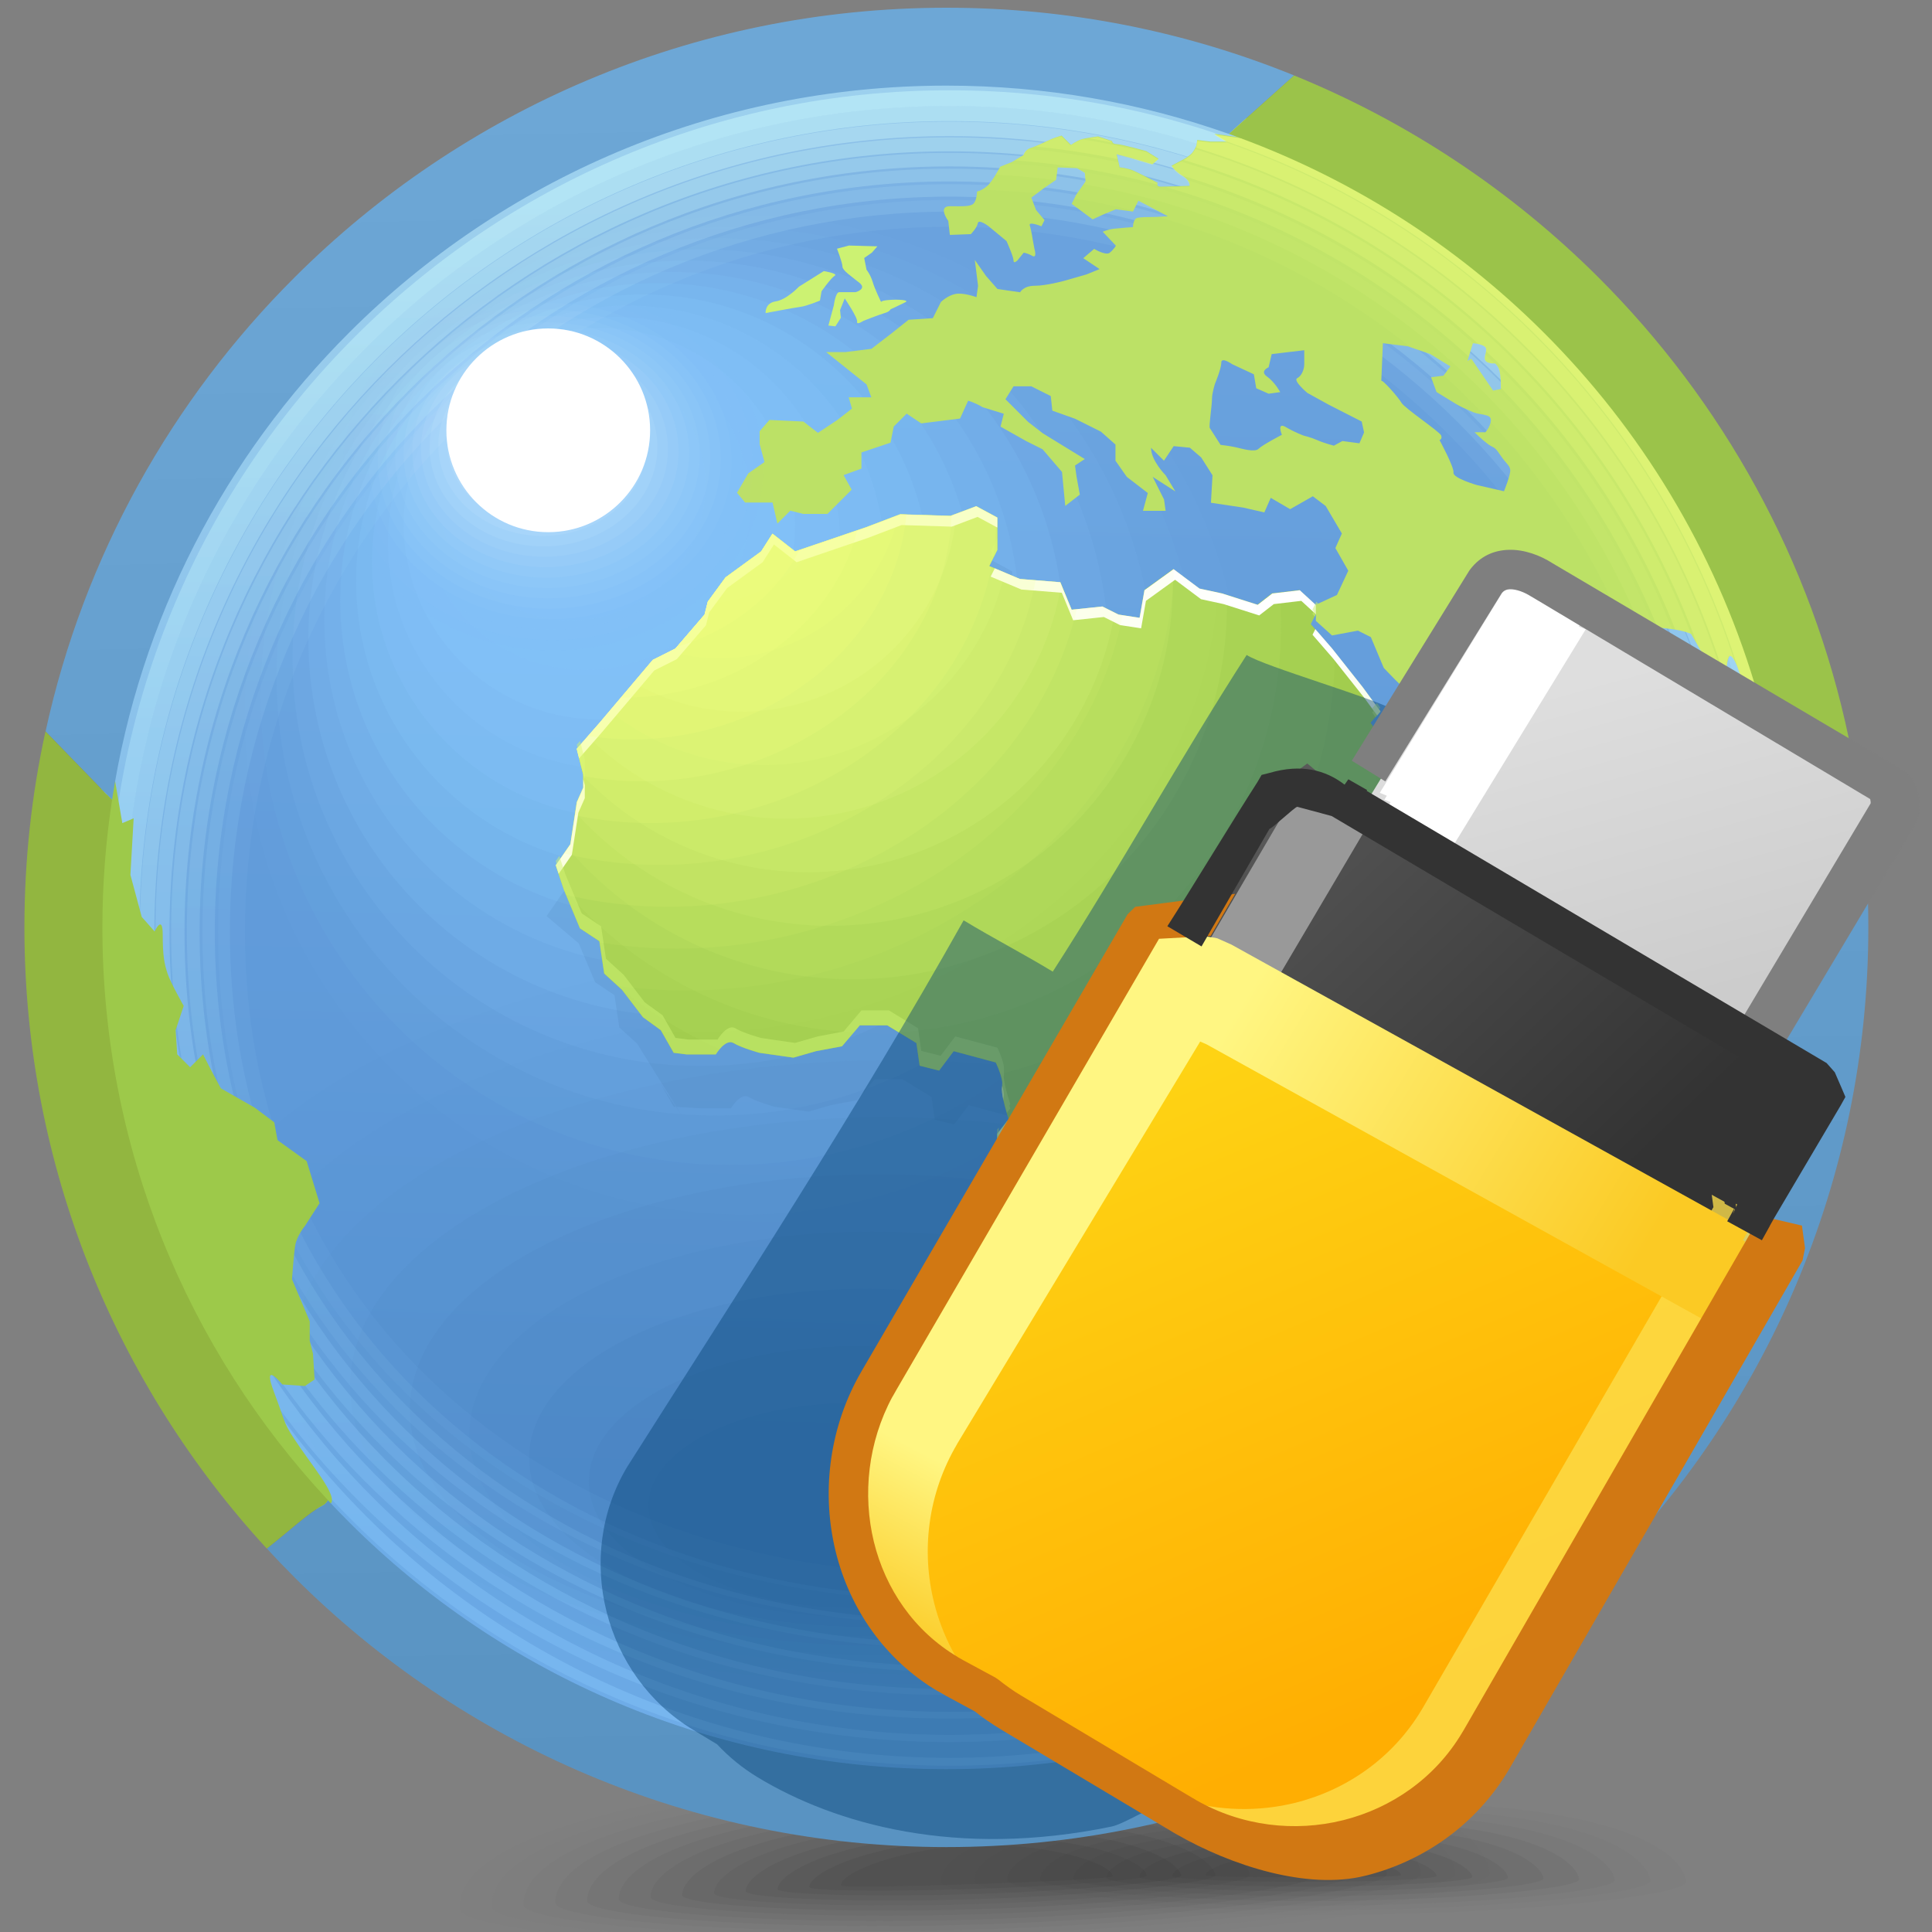 <?xml version="1.0" encoding="UTF-8"?>
<!DOCTYPE svg PUBLIC "-//W3C//DTD SVG 1.1//EN" "http://www.w3.org/Graphics/SVG/1.1/DTD/svg11.dtd">
<!-- Creator: CorelDRAW -->
<svg xmlns="http://www.w3.org/2000/svg" xml:space="preserve" width="22px" height="22px" style="shape-rendering:geometricPrecision; text-rendering:geometricPrecision; image-rendering:optimizeQuality; fill-rule:evenodd; clip-rule:evenodd"
viewBox="0 0 22 22"
 xmlns:xlink="http://www.w3.org/1999/xlink">
 <rect x="0" y="0" width="22" height="22" fill="#808080" stroke="none"/>
 <defs>
  <style type="text/css">
   <![CDATA[
    .fil107 {fill:white}
    .fil50 {fill:#9DC94A}
    .fil77 {fill:#BCE166}
    .fil47 {fill:#CCF272}
    .fil132 {fill:#333333;fill-rule:nonzero}
    .fil126 {fill:#999999;fill-rule:nonzero}
    .fil123 {fill:white;fill-rule:nonzero}
    .fil124 {fill:#7F7F7F;fill-rule:nonzero}
    .fil117 {fill:#92B640;fill-rule:nonzero}
    .fil118 {fill:#9BC34A;fill-rule:nonzero}
    .fil131 {fill:#D17813;fill-rule:nonzero}
    .fil0 {fill:#333333;fill-opacity:0}
    .fil37 {fill:#3D74AD;fill-opacity:0}
    .fil48 {fill:#4172A3;fill-opacity:0}
    .fil23 {fill:#83C3F9;fill-opacity:0}
    .fil89 {fill:#BBE6FF;fill-opacity:0}
    .fil51 {fill:#CCF272;fill-opacity:0}
    .fil78 {fill:#F4FF7F;fill-opacity:0}
    .fil90 {fill:#BFE8FF;fill-opacity:0.008}
    .fil1 {fill:#333333;fill-opacity:0.008}
    .fil14 {fill:#333333;fill-opacity:0.012}
    .fil38 {fill:#3D74AD;fill-opacity:0.012}
    .fil91 {fill:#C2E8FF;fill-opacity:0.016}
    .fil2 {fill:#333333;fill-opacity:0.02}
    .fil52 {fill:#CEF374;fill-opacity:0.02}
    .fil92 {fill:#C7EBFF;fill-opacity:0.02}
    .fil79 {fill:#F4FF7F;fill-opacity:0.024}
    .fil15 {fill:#333333;fill-opacity:0.027}
    .fil39 {fill:#3D74AD;fill-opacity:0.027}
    .fil3 {fill:#333333;fill-opacity:0.027}
    .fil93 {fill:#CCEDFF;fill-opacity:0.027}
    .fil24 {fill:#83C3F9;fill-opacity:0.035}
    .fil94 {fill:#CFEDFF;fill-opacity:0.035}
    .fil4 {fill:#333333;fill-opacity:0.035}
    .fil53 {fill:#D0F476;fill-opacity:0.039}
    .fil16 {fill:#333333;fill-opacity:0.039}
    .fil40 {fill:#3D74AD;fill-opacity:0.039}
    .fil95 {fill:#D4F0FF;fill-opacity:0.043}
    .fil5 {fill:#333333;fill-opacity:0.047}
    .fil80 {fill:#F4FF7F;fill-opacity:0.051}
    .fil96 {fill:#D6F2FF;fill-opacity:0.051}
    .fil17 {fill:#333333;fill-opacity:0.055}
    .fil41 {fill:#3D74AD;fill-opacity:0.055}
    .fil6 {fill:#333333;fill-opacity:0.055}
    .fil115 {fill:#F4FF7F;fill-opacity:0.055}
    .fil97 {fill:#DBF2FF;fill-opacity:0.055}
    .fil54 {fill:#D2F578;fill-opacity:0.055}
    .fil98 {fill:#DEF5FF;fill-opacity:0.063}
    .fil7 {fill:#333333;fill-opacity:0.063}
    .fil18 {fill:#333333;fill-opacity:0.067}
    .fil42 {fill:#3D74AD;fill-opacity:0.067}
    .fil25 {fill:#83C3F9;fill-opacity:0.067}
    .fil99 {fill:#E3F5FF;fill-opacity:0.071}
    .fil8 {fill:#333333;fill-opacity:0.075}
    .fil81 {fill:#F4FF7F;fill-opacity:0.075}
    .fil55 {fill:#D4F67A;fill-opacity:0.075}
    .fil100 {fill:#E8F7FF;fill-opacity:0.078}
    .fil19 {fill:#333333;fill-opacity:0.078}
    .fil43 {fill:#3D74AD;fill-opacity:0.078}
    .fil9 {fill:#333333;fill-opacity:0.082}
    .fil101 {fill:#EBF7FF;fill-opacity:0.086}
    .fil102 {fill:#F0FAFF;fill-opacity:0.09}
    .fil10 {fill:#333333;fill-opacity:0.094}
    .fil20 {fill:#333333;fill-opacity:0.094}
    .fil44 {fill:#3D74AD;fill-opacity:0.094}
    .fil56 {fill:#D6F67C;fill-opacity:0.094}
    .fil82 {fill:#F4FF7F;fill-opacity:0.098}
    .fil103 {fill:#F2FAFF;fill-opacity:0.098}
    .fil11 {fill:#333333;fill-opacity:0.102}
    .fil26 {fill:#83C3F9;fill-opacity:0.102}
    .fil104 {fill:#F7FCFF;fill-opacity:0.106}
    .fil21 {fill:#333333;fill-opacity:0.106}
    .fil45 {fill:#3D74AD;fill-opacity:0.106}
    .fil12 {fill:#333333;fill-opacity:0.11}
    .fil114 {fill:#F4FF7F;fill-opacity:0.11}
    .fil105 {fill:#FAFFFF;fill-opacity:0.114}
    .fil57 {fill:#D8F77D;fill-opacity:0.114}
    .fil106 {fill:white;fill-opacity:0.122}
    .fil13 {fill:#333333;fill-opacity:0.122}
    .fil46 {fill:#3D74AD;fill-opacity:0.122}
    .fil49 {fill:#4172A3;fill-opacity:0.122}
    .fil83 {fill:#F4FF7F;fill-opacity:0.122}
    .fil58 {fill:#DAF87F;fill-opacity:0.133}
    .fil27 {fill:#83C3F9;fill-opacity:0.137}
    .fil84 {fill:#F4FF7F;fill-opacity:0.149}
    .fil59 {fill:#DCF981;fill-opacity:0.149}
    .fil113 {fill:#F4FF7F;fill-opacity:0.169}
    .fil28 {fill:#83C3F9;fill-opacity:0.169}
    .fil60 {fill:#DEF983;fill-opacity:0.169}
    .fil85 {fill:#F4FF7F;fill-opacity:0.173}
    .fil61 {fill:#E0FA85;fill-opacity:0.188}
    .fil86 {fill:#F4FF7F;fill-opacity:0.196}
    .fil29 {fill:#83C3F9;fill-opacity:0.204}
    .fil62 {fill:#E2FB87;fill-opacity:0.208}
    .fil87 {fill:#F4FF7F;fill-opacity:0.22}
    .fil112 {fill:#F4FF7F;fill-opacity:0.224}
    .fil63 {fill:#E4FC88;fill-opacity:0.227}
    .fil30 {fill:#83C3F9;fill-opacity:0.235}
    .fil64 {fill:#E6FC8A;fill-opacity:0.243}
    .fil88 {fill:#F4FF7F;fill-opacity:0.247}
    .fil31 {fill:#83C3F9;fill-opacity:0.271}
    .fil111 {fill:#F4FF7F;fill-opacity:0.278}
    .fil32 {fill:#83C3F9;fill-opacity:0.306}
    .fil110 {fill:#F4FF7F;fill-opacity:0.333}
    .fil33 {fill:#83C3F9;fill-opacity:0.337}
    .fil34 {fill:#83C3F9;fill-opacity:0.373}
    .fil109 {fill:#F4FF7F;fill-opacity:0.388}
    .fil35 {fill:#83C3F9;fill-opacity:0.408}
    .fil119 {fill:#054475;fill-opacity:0.439}
    .fil36 {fill:#83C3F9;fill-opacity:0.439}
    .fil108 {fill:#F4FF7F;fill-opacity:0.443}
    .fil66 {fill:#CCF272;fill-opacity:0.502}
    .fil128 {fill:#FCDD4C;fill-opacity:0.78}
    .fil22 {fill:url(#id0)}
    .fil127 {fill:url(#id1)}
    .fil125 {fill:url(#id2)}
    .fil122 {fill:url(#id3)}
    .fil120 {fill:url(#id4)}
    .fil65 {fill:url(#id5)}
    .fil121 {fill:url(#id6)}
    .fil116 {fill:url(#id7);fill-rule:nonzero}
    .fil129 {fill:url(#id8);fill-rule:nonzero}
    .fil130 {fill:url(#id9);fill-rule:nonzero}
    .fil76 {fill:url(#id10);fill-opacity:0}
    .fil75 {fill:url(#id11);fill-opacity:0.055}
    .fil74 {fill:url(#id12);fill-opacity:0.11}
    .fil73 {fill:url(#id13);fill-opacity:0.169}
    .fil72 {fill:url(#id14);fill-opacity:0.224}
    .fil71 {fill:url(#id15);fill-opacity:0.278}
    .fil70 {fill:url(#id16);fill-opacity:0.333}
    .fil69 {fill:url(#id17);fill-opacity:0.388}
    .fil68 {fill:url(#id18);fill-opacity:0.443}
    .fil67 {fill:url(#id19);fill-opacity:0.502}
   ]]>
  </style>
  <linearGradient id="id0" gradientUnits="userSpaceOnUse" x1="10.964" y1="3.185" x2="10.591" y2="17.935">
   <stop offset="0" style="stop-color:#6AA2DE"/>
   <stop offset="1" style="stop-color:#5895D6"/>
  </linearGradient>
  <linearGradient id="id1" gradientUnits="userSpaceOnUse" x1="17.979" y1="18.605" x2="14.608" y2="10.726">
   <stop offset="0" style="stop-color:#FFAE02"/>
   <stop offset="1" style="stop-color:#FED716"/>
  </linearGradient>
  <linearGradient id="id2" gradientUnits="userSpaceOnUse" x1="19.214" y1="12.709" x2="15.935" y2="9.277">
   <stop offset="0" style="stop-color:#333333"/>
   <stop offset="1" style="stop-color:#4F4F4F"/>
  </linearGradient>
  <linearGradient id="id3" gradientUnits="userSpaceOnUse" x1="18.719" y1="11.541" x2="17.692" y2="7.845">
   <stop offset="0" style="stop-color:#CCCCCC"/>
   <stop offset="1" style="stop-color:#DEDEDE"/>
  </linearGradient>
  <linearGradient id="id4" gradientUnits="userSpaceOnUse" x1="15.258" y1="11.221" x2="14.437" y2="9.517">
   <stop offset="0" style="stop-color:#333333"/>
   <stop offset="1" style="stop-color:#595959"/>
  </linearGradient>
  <linearGradient id="id5" gradientUnits="userSpaceOnUse" x1="13.595" y1="14.233" x2="11.051" y2="9.854">
   <stop offset="0" style="stop-color:#CCF272"/>
   <stop offset="1" style="stop-color:white"/>
  </linearGradient>
  <linearGradient id="id6" gradientUnits="userSpaceOnUse" x1="10.336" y1="18.344" x2="10.801" y2="17.685">
   <stop offset="0" style="stop-color:#EEA31C"/>
   <stop offset="1" style="stop-color:#FED817"/>
  </linearGradient>
  <linearGradient id="id7" gradientUnits="userSpaceOnUse" x1="10.7" y1="0.948" x2="11.094" y2="20.172">
   <stop offset="0" style="stop-color:#6DA7D6"/>
   <stop offset="1" style="stop-color:#5993C2"/>
  </linearGradient>
  <linearGradient id="id8" gradientUnits="userSpaceOnUse" x1="13.584" y1="11.75" x2="9.965" y2="18.632">
   <stop offset="0" style="stop-color:#FFF682"/>
   <stop offset="0.729" style="stop-color:#FFF682"/>
   <stop offset="1" style="stop-color:#FBCA24"/>
  </linearGradient>
  <linearGradient id="id9" gradientUnits="userSpaceOnUse" x1="14.105" y1="11.467" x2="18.71" y2="14.258">
   <stop offset="0" style="stop-color:#FFF682"/>
   <stop offset="1" style="stop-color:#FBCA24"/>
  </linearGradient>
  <linearGradient id="id10" gradientUnits="userSpaceOnUse" x1="11.601" y1="2.504" x2="11.601" y2="17.317">
   <stop offset="0" style="stop-color:#CEFCFC"/>
   <stop offset="1" style="stop-color:#83C3F9"/>
  </linearGradient>
  <linearGradient id="id11" gradientUnits="userSpaceOnUse" xlink:href="#id10" x1="11.601" y1="2.422" x2="11.601" y2="17.397">
  </linearGradient>
  <linearGradient id="id12" gradientUnits="userSpaceOnUse" xlink:href="#id10" x1="11.601" y1="2.524" x2="11.601" y2="17.295">
  </linearGradient>
  <linearGradient id="id13" gradientUnits="userSpaceOnUse" xlink:href="#id10" x1="11.601" y1="2.47" x2="11.601" y2="17.349">
  </linearGradient>
  <linearGradient id="id14" gradientUnits="userSpaceOnUse" xlink:href="#id10" x1="11.601" y1="2.428" x2="11.601" y2="17.391">
  </linearGradient>
  <linearGradient id="id15" gradientUnits="userSpaceOnUse" xlink:href="#id10" x1="11.601" y1="2.396" x2="11.601" y2="17.423">
  </linearGradient>
  <linearGradient id="id16" gradientUnits="userSpaceOnUse" xlink:href="#id10" x1="11.601" y1="2.374" x2="11.601" y2="17.445">
  </linearGradient>
  <linearGradient id="id17" gradientUnits="userSpaceOnUse" xlink:href="#id10" x1="11.601" y1="2.364" x2="11.601" y2="17.455">
  </linearGradient>
  <linearGradient id="id18" gradientUnits="userSpaceOnUse" xlink:href="#id10" x1="11.601" y1="2.364" x2="11.601" y2="17.455">
  </linearGradient>
  <linearGradient id="id19" gradientUnits="userSpaceOnUse" xlink:href="#id10" x1="11.601" y1="2.375" x2="11.601" y2="17.445">
  </linearGradient>
 </defs>
 <g id="Слой_x0020_1">
  <g id="_61829536">
   <path id="_59984376" class="fil0" d="M11.047 20.029c6.223,-0.424 6.686,1.033 6.696,1.293 0.011,0.26 -2.853,0.753 -6.406,0.875 -3.552,0.122 -6.449,-0.174 -6.459,-0.434 -0.011,-0.26 -0.054,-1.311 6.169,-1.735z"/>
   <g>
    <path id="_112429024" class="fil1" d="M11.051 20.104c5.807,-0.393 6.292,0.969 6.302,1.221 0.01,0.242 -2.694,0.701 -6.032,0.815 -3.338,0.115 -6.072,-0.157 -6.082,-0.399 -0.01,-0.252 0.006,-1.243 5.811,-1.637z"/>
    <path id="_111063000" class="fil2" d="M11.054 20.179c5.39,-0.363 5.898,0.904 5.908,1.148 0.009,0.224 -2.534,0.648 -5.657,0.755 -3.124,0.107 -5.695,-0.141 -5.704,-0.366 -0.01,-0.243 0.064,-1.174 5.453,-1.538z"/>
    <path id="_63394096" class="fil3" d="M11.059 20.255c4.972,-0.332 5.504,0.841 5.514,1.076 0.008,0.206 -2.374,0.594 -5.284,0.694 -2.911,0.099 -5.318,-0.125 -5.326,-0.331 -0.01,-0.236 0.124,-1.108 5.096,-1.44z"/>
    <path id="_63516464" class="fil4" d="M11.062 20.33c4.556,-0.302 5.11,0.777 5.12,1.004 0.008,0.188 -2.213,0.541 -4.91,0.634 -2.696,0.092 -4.94,-0.108 -4.948,-0.296 -0.01,-0.227 0.183,-1.04 4.738,-1.342z"/>
    <path id="_63383800" class="fil5" d="M11.066 20.406c4.138,-0.271 4.716,0.712 4.726,0.932 0.006,0.169 -2.054,0.488 -4.537,0.573 -2.482,0.084 -4.562,-0.092 -4.569,-0.261 -0.009,-0.219 0.242,-0.972 4.38,-1.244z"/>
    <path id="_62903768" class="fil6" d="M11.069 20.482c3.722,-0.241 4.323,0.648 4.332,0.859 0.006,0.151 -1.893,0.435 -4.162,0.513 -2.268,0.078 -4.186,-0.075 -4.192,-0.226 -0.008,-0.211 0.302,-0.905 4.023,-1.145z"/>
    <path id="_63332328" class="fil7" d="M11.074 20.557c3.304,-0.21 3.929,0.584 3.937,0.787 0.005,0.133 -1.733,0.382 -3.789,0.451 -2.055,0.07 -3.808,-0.058 -3.813,-0.191 -0.009,-0.203 0.36,-0.837 3.664,-1.048z"/>
    <path id="_62530016" class="fil8" d="M11.077 20.632c2.887,-0.179 3.535,0.52 3.543,0.715 0.005,0.115 -1.572,0.328 -3.415,0.391 -1.841,0.062 -3.431,-0.043 -3.436,-0.157 -0.008,-0.194 0.42,-0.769 3.308,-0.95z"/>
    <path id="_62746296" class="fil9" d="M11.081 20.708c2.471,-0.149 3.141,0.456 3.149,0.642 0.004,0.098 -1.412,0.275 -3.04,0.33 -1.627,0.056 -3.054,-0.025 -3.059,-0.121 -0.007,-0.185 0.48,-0.701 2.949,-0.851z"/>
    <path id="_108584096" class="fil10" d="M11.084 20.785c2.054,-0.119 2.748,0.391 2.754,0.569 0.004,0.079 -1.252,0.222 -2.666,0.27 -1.413,0.048 -2.677,-0.01 -2.68,-0.088 -0.007,-0.178 0.539,-0.633 2.591,-0.752z"/>
    <path id="_47414232" class="fil11" d="M11.089 20.86c1.636,-0.088 2.353,0.328 2.36,0.497 0.003,0.061 -1.091,0.168 -2.291,0.209 -1.2,0.041 -2.3,0.007 -2.303,-0.052 -0.007,-0.169 0.598,-0.566 2.234,-0.655z"/>
    <path id="_61888680" class="fil12" d="M11.092 20.935c1.219,-0.058 1.96,0.263 1.966,0.424 0.001,0.043 -0.932,0.116 -1.918,0.149 -0.986,0.034 -1.922,0.025 -1.924,-0.018 -0.007,-0.16 0.657,-0.498 1.876,-0.556z"/>
   </g>
   <path id="_59875008" class="fil13" d="M11.095 21.012c0.802,-0.027 1.566,0.199 1.573,0.352 0.001,0.05 -3.089,0.153 -3.091,0.106 -0.006,-0.153 0.716,-0.431 1.519,-0.458z"/>
  </g>
  <g id="_111148584">
   <path id="_48270296" class="fil0" d="M14.827 20.457c4.487,-0.135 4.776,0.814 4.776,0.983 0,0.167 -2.074,0.423 -4.632,0.423 -2.557,0 -4.632,-0.256 -4.632,-0.423 0,-0.169 0,-0.847 4.488,-0.983z"/>
   <g>
    <path id="_61662992" class="fil14" d="M14.828 20.528c4.052,-0.121 4.369,0.742 4.369,0.902 0,0.152 -1.905,0.378 -4.24,0.378 -2.336,0 -4.24,-0.227 -4.24,-0.378 0,-0.16 0.058,-0.782 4.111,-0.902z"/>
    <path id="_108960648" class="fil15" d="M14.828 20.598c3.618,-0.105 3.964,0.67 3.964,0.822 0,0.135 -1.737,0.334 -3.851,0.334 -2.113,0 -3.849,-0.2 -3.849,-0.334 0,-0.152 0.117,-0.717 3.735,-0.822z"/>
    <path id="_61014528" class="fil16" d="M14.828 20.669c3.184,-0.09 3.558,0.598 3.558,0.742 0,0.118 -1.568,0.291 -3.459,0.291 -1.89,0 -3.459,-0.173 -3.459,-0.291 0,-0.144 0.176,-0.651 3.36,-0.742z"/>
    <path id="_65799000" class="fil17" d="M14.829 20.74c2.75,-0.076 3.152,0.524 3.152,0.662 0,0.1 -1.399,0.246 -3.068,0.245 -1.669,0 -3.068,-0.146 -3.068,-0.245 0,-0.137 0.234,-0.587 2.984,-0.662z"/>
    <path id="_48262848" class="fil18" d="M14.83 20.809c2.316,-0.059 2.745,0.454 2.745,0.583 0,0.083 -1.231,0.201 -2.676,0.201 -1.446,0 -2.677,-0.118 -2.677,-0.201 0,-0.129 0.293,-0.522 2.608,-0.583z"/>
    <path id="_47956200" class="fil19" d="M14.831 20.88c1.881,-0.045 2.339,0.38 2.339,0.502 0,0.067 -1.063,0.157 -2.286,0.156 -1.223,0 -2.285,-0.09 -2.285,-0.156 0,-0.122 0.352,-0.456 2.232,-0.502z"/>
    <path id="_107878256" class="fil20" d="M14.831 20.951c1.447,-0.029 1.933,0.309 1.933,0.422 0,0.05 -0.894,0.111 -1.895,0.111 -1.001,0 -1.895,-0.062 -1.895,-0.111 0,-0.114 0.41,-0.392 1.857,-0.422z"/>
    <path id="_47974240" class="fil21" d="M14.832 21.021c1.013,-0.015 1.526,0.236 1.526,0.342 0,0.032 -0.725,0.067 -1.504,0.067 -0.778,0 -1.504,-0.035 -1.504,-0.067 0,-0.106 0.47,-0.327 1.482,-0.342z"/>
   </g>
   <path id="_110082208" class="fil13" d="M14.832 21.093c0.578,0 1.121,0.163 1.121,0.261 0,0.033 -2.225,0.03 -2.225,0 0,-0.098 0.527,-0.261 1.105,-0.261z"/>
  </g>
  <path class="fil22" d="M10.778 0.833c5.385,0 9.753,4.356 9.753,9.727 0,5.371 -4.367,9.728 -9.753,9.728 -5.386,0 -9.753,-4.356 -9.753,-9.728 0,-5.371 4.367,-9.727 9.753,-9.727z"/>
  <path class="fil23" d="M8.639 2.328c3.331,0 6.033,2.702 6.033,6.033 0,3.331 -2.701,6.033 -6.033,6.033 -3.332,0 -6.033,-2.701 -6.033,-6.033 0,-3.331 2.701,-6.033 6.033,-6.033z"/>
  <g id="_61301176">
   <path id="_64877528" class="fil24" d="M8.474 2.456c3.14,0 5.687,2.547 5.687,5.687 0,3.14 -2.547,5.687 -5.687,5.687 -3.141,0 -5.687,-2.546 -5.687,-5.687 0,-3.14 2.547,-5.687 5.687,-5.687z"/>
   <path id="_48261448" class="fil25" d="M8.31 2.584c2.949,0 5.341,2.392 5.341,5.341 0,2.949 -2.392,5.341 -5.341,5.341 -2.95,0 -5.341,-2.392 -5.341,-5.341 0,-2.949 2.392,-5.341 5.341,-5.341z"/>
   <path id="_47350168" class="fil26" d="M8.144 2.712c2.758,0 4.995,2.237 4.995,4.996 0,2.758 -2.237,4.995 -4.995,4.995 -2.758,0 -4.995,-2.237 -4.995,-4.995 0,-2.758 2.237,-4.996 4.995,-4.996z"/>
   <path id="_47350144" class="fil27" d="M7.98 2.84c2.567,0 4.649,2.082 4.649,4.65 0,2.567 -2.082,4.649 -4.649,4.649 -2.568,0 -4.649,-2.082 -4.649,-4.649 0,-2.568 2.082,-4.65 4.649,-4.65z"/>
   <path id="_47467552" class="fil28" d="M7.815 2.968c2.376,0 4.303,1.927 4.303,4.304 0,2.376 -1.927,4.303 -4.303,4.303 -2.377,0 -4.304,-1.927 -4.304,-4.303 0,-2.377 1.927,-4.304 4.304,-4.304z"/>
   <path id="_47552480" class="fil29" d="M7.651 3.096c2.185,0 3.958,1.772 3.958,3.958 0,2.186 -1.772,3.958 -3.958,3.958 -2.186,0 -3.958,-1.772 -3.958,-3.958 0,-2.186 1.772,-3.958 3.958,-3.958z"/>
   <path id="_47348336" class="fil30" d="M7.486 3.224c1.995,0 3.612,1.618 3.612,3.612 0,1.994 -1.617,3.612 -3.612,3.612 -1.994,0 -3.612,-1.617 -3.612,-3.612 0,-1.994 1.617,-3.612 3.612,-3.612z"/>
   <path id="_58207368" class="fil31" d="M7.321 3.352c1.804,0 3.266,1.463 3.266,3.266 0,1.803 -1.462,3.266 -3.266,3.266 -1.803,0 -3.266,-1.462 -3.266,-3.266 0,-1.803 1.463,-3.266 3.266,-3.266z"/>
   <path id="_62688592" class="fil32" d="M7.156 3.48c1.613,0 2.92,1.308 2.92,2.92 0,1.613 -1.308,2.92 -2.92,2.92 -1.612,0 -2.92,-1.308 -2.92,-2.92 0,-1.612 1.308,-2.92 2.92,-2.92z"/>
   <path id="_61546080" class="fil33" d="M6.992 3.608c1.422,0 2.574,1.153 2.574,2.574 0,1.421 -1.153,2.574 -2.574,2.574 -1.422,0 -2.574,-1.153 -2.574,-2.574 0,-1.422 1.153,-2.574 2.574,-2.574z"/>
   <path id="_21451720" class="fil34" d="M6.826 3.736c1.231,0 2.229,0.998 2.229,2.229 0,1.231 -0.998,2.228 -2.229,2.228 -1.23,0 -2.228,-0.998 -2.228,-2.228 0,-1.231 0.998,-2.229 2.228,-2.229z"/>
   <path id="_63171128" class="fil35" d="M6.662 3.864c1.04,0 1.883,0.843 1.883,1.883 0,1.039 -0.843,1.883 -1.883,1.883 -1.039,0 -1.883,-0.843 -1.883,-1.883 0,-1.04 0.843,-1.883 1.883,-1.883z"/>
  </g>
  <path class="fil36" d="M6.497 3.992c0.849,0 1.537,0.688 1.537,1.537 0,0.848 -0.688,1.537 -1.537,1.537 -0.848,0 -1.537,-0.688 -1.537,-1.537 0,-0.849 0.688,-1.537 1.537,-1.537z"/>
  <path class="fil37" d="M10.383 10.12c5.034,0 9.117,2.051 9.117,4.579 0,2.529 -4.083,4.579 -9.117,4.579 -5.034,0 -9.117,-2.051 -9.117,-4.579 0,-2.529 4.083,-4.579 9.117,-4.579z"/>
  <g id="_59297768">
   <path id="_111448816" class="fil38" d="M10.309 10.77c4.617,0 8.361,1.881 8.361,4.2 0,2.319 -3.744,4.2 -8.361,4.2 -4.618,0 -8.362,-1.881 -8.362,-4.2 0,-2.32 3.744,-4.2 8.362,-4.2z"/>
   <path id="_47828584" class="fil39" d="M10.233 11.421c4.2,0 7.607,1.711 7.607,3.821 0,2.11 -3.406,3.821 -7.607,3.821 -4.2,0 -7.607,-1.711 -7.607,-3.821 0,-2.11 3.406,-3.821 7.607,-3.821z"/>
   <path id="_61676560" class="fil40" d="M10.158 12.072c3.783,0 6.851,1.541 6.851,3.442 0,1.9 -3.068,3.442 -6.851,3.442 -3.784,0 -6.852,-1.542 -6.852,-3.442 0,-1.901 3.068,-3.442 6.852,-3.442z"/>
   <path id="_60481008" class="fil41" d="M10.083 12.723c3.366,0 6.097,1.371 6.097,3.063 0,1.691 -2.73,3.063 -6.097,3.063 -3.367,0 -6.097,-1.372 -6.097,-3.063 0,-1.691 2.73,-3.063 6.097,-3.063z"/>
   <path id="_21459056" class="fil42" d="M10.008 13.374c2.95,0 5.342,1.202 5.342,2.683 0,1.482 -2.392,2.683 -5.342,2.683 -2.95,0 -5.342,-1.201 -5.342,-2.683 0,-1.482 2.392,-2.683 5.342,-2.683z"/>
   <path id="_103350296" class="fil43" d="M9.932 14.025c2.533,0 4.587,1.032 4.587,2.304 0,1.272 -2.054,2.304 -4.587,2.304 -2.533,0 -4.587,-1.032 -4.587,-2.304 0,-1.272 2.054,-2.304 4.587,-2.304z"/>
   <path id="_47437680" class="fil44" d="M9.857 14.676c2.116,0 3.832,0.862 3.832,1.925 0,1.063 -1.716,1.925 -3.832,1.925 -2.116,0 -3.832,-0.862 -3.832,-1.925 0,-1.063 1.716,-1.925 3.832,-1.925z"/>
   <path id="_47436600" class="fil45" d="M9.782 15.327c1.699,0 3.077,0.692 3.077,1.545 0,0.854 -1.378,1.546 -3.077,1.546 -1.699,0 -3.077,-0.692 -3.077,-1.546 0,-0.853 1.378,-1.545 3.077,-1.545z"/>
  </g>
  <path class="fil46" d="M9.707 15.978c1.282,0 2.322,0.522 2.322,1.166 0,0.644 -1.04,1.166 -2.322,1.166 -1.282,0 -2.322,-0.522 -2.322,-1.166 0,-0.644 1.04,-1.166 2.322,-1.166z"/>
  <path class="fil47" d="M9.098 3.264l0.283 -0.177c0,0 0.168,0.027 0.124,0.053 -0.044,0.027 -0.15,0.177 -0.15,0.177l-0.018 0.106c0,0 -0.15,0.062 -0.221,0.071 -0.071,0.009 -0.398,0.071 -0.398,0.071 0,0 -0.009,-0.115 0.115,-0.133 0.124,-0.018 0.265,-0.168 0.265,-0.168z"/>
  <path class="fil47" d="M9.664 2.796l0.327 0.009 -0.062 0.071 -0.088 0.062 0.026 0.133c0,0 0.044,0.053 0.071,0.141 0.026,0.088 0.097,0.23 0.097,0.23 0,0 -0.018,-0.018 0.088,-0.026 0.106,-0.009 0.239,0 0.186,0.026 -0.053,0.027 -0.168,0.08 -0.168,0.08 0,0 -0.009,0.027 -0.071,0.044 -0.062,0.018 -0.239,0.088 -0.239,0.088 0,0 -0.079,0.053 -0.071,0.009 0.009,-0.044 -0.141,-0.265 -0.141,-0.265l-0.053 0.133 0.009 0.088 -0.062 0.097 -0.08 -0.009 0.062 -0.23c0,0 0.018,-0.15 0.062,-0.15 0.044,0 0.186,0 0.186,0 0,0 0.132,-0.035 0.044,-0.106 -0.088,-0.071 -0.194,-0.141 -0.194,-0.186 0,-0.044 -0.062,-0.203 -0.062,-0.203l0.133 -0.035z"/>
  <path class="fil48" d="M12.985 7.546l-0.057 0.325 -0.248 -0.038 -0.19 -0.095 -0.363 0.038 -0.133 -0.324 -0.477 -0.038 -0.362 -0.153 0.096 -0.191 0 -0.38 -0.248 -0.134 -0.305 0.115 -0.728 -0.312 -0.4 0.153 -0.839 0.285 -0.267 -0.209 -0.133 0.209 -0.419 0.305 -0.21 0.286 -0.038 0.152 -0.343 0.4 -0.267 0.134 -0.629 0.743 -0.266 0.304 0.076 0.306 0 0.152 -0.076 0.171 -0.224 0.753 -0.171 0.247 0.379 0.321 0.191 0.458 0.228 0.152 0.057 0.381 0.21 0.19 0.532 0.859 -0.253 -0.382 0.153 0.267 0.331 0.019 0.343 0c0,0 0.114,-0.191 0.209,-0.133 0.096,0.057 0.305,0.114 0.305,0.114l0.4 0.058 0.266 -0.077 0.305 -0.057 0.209 -0.248 0.325 0 0.343 0.21 0.038 0.266 0.229 0.057 0.171 -0.228 0.496 0.134c0,0 0.095,0.19 0.077,0.286 -0.019,0.095 0.076,0.38 0.076,0.38l-0.133 0.171 0 0.229 -0.096 0.115 0.21 0.285 0.114 0.248 0.362 0.4 0.095 0.02 0.058 0.419 0.095 0.134 -0.095 0.285 0.133 0.248 -0.209 0.153 -0.152 0.153 -0.038 0.21 -0.134 0.209 -0.077 0.21 0.286 0.342 0.114 0.172 0 0.19 0.133 0.21 0.057 0.152c0,0 -0.057,0.382 0.038,0.4 0.095,0.02 0.171,0.077 0.171,0.077l0.153 0.076 -0.057 0.153c0,0 -0.077,0.247 0.096,0.247 0.171,0 0.247,0 0.247,0l-0.134 0.19 0.115 0.172 0.419 -0.058 0.744 -0.153 0.21 -0.399 0.324 0 0.247 -0.21 0.229 -0.228 0.095 -0.133 0.152 -0.229 0.267 -0.248 0.191 -0.286 -0.02 -0.247 0.172 -0.305 0.381 -0.286 0.457 -0.286c0,0 0.191,-0.419 0.191,-0.514 0,-0.096 0,-0.266 0,-0.362 0,-0.095 -0.057,-0.457 -0.057,-0.457l0.019 -0.325 -0.209 0 0.286 -0.496 0.286 -0.362 -0.019 -0.228 0.209 -0.21 0.343 -0.323 0 -0.248 0.228 -0.153 0.095 -0.229c0,0 0.057,-0.228 0.095,-0.324 0.038,-0.096 0.21,-0.401 0.21,-0.401l0.114 -0.323 0.038 -0.343 0.019 -0.153 -0.209 0.019 -0.153 0.247 -0.267 -0.038 -0.153 0.133 -0.171 0 -0.305 -0.324 0.057 -0.114 -0.457 -0.343 -0.267 -0.115 0 -0.324 -0.095 -0.209 -0.267 -0.096 0 -0.305 -0.057 -0.286 -0.382 -0.152 -0.076 -0.115 0.115 -0.134 -0.21 -0.286 -0.362 -0.457 -0.248 -0.286 0.096 -0.191 -0.228 -0.21 -0.324 0.039 -0.172 0.133 -0.419 -0.133 -0.267 -0.058 -0.305 -0.228 -0.343 0.247z"/>
  <path class="fil49" d="M13.203 7.334l-0.056 0.313 -0.239 -0.037 -0.185 -0.092 -0.35 0.037 -0.128 -0.313 -0.461 -0.036 -0.35 -0.147 0.092 -0.184 0 -0.368 -0.239 -0.13 -0.295 0.111 -0.571 -0.018 -0.387 0.147 -0.81 0.276 -0.258 -0.202 -0.129 0.202 -0.405 0.295 -0.203 0.276 -0.036 0.147 -0.331 0.388 -0.258 0.128 -0.608 0.718 -0.258 0.295 0.074 0.294 0 0.148 -0.074 0.166 -0.348 0.444 -0.166 0.24 0.367 0.311 0.185 0.441 0.221 0.148 0.055 0.368 0.203 0.184 0.515 0.83 -0.245 -0.369 0.147 0.258 0.319 0.018 0.332 0c0,0 0.11,-0.184 0.202,-0.129 0.092,0.055 0.295,0.111 0.295,0.111l0.387 0.055 0.258 -0.074 0.294 -0.055 0.203 -0.24 0.313 0 0.332 0.203 0.037 0.258 0.221 0.056 0.166 -0.221 0.479 0.129c0,0 0.092,0.184 0.074,0.276 -0.019,0.092 0.074,0.368 0.074,0.368l-0.129 0.166 0 0.221 -0.092 0.111 0.202 0.276 0.111 0.239 0.35 0.387 0.092 0.019 0.056 0.405 0.092 0.129 -0.092 0.276 0.128 0.239 -0.202 0.147 -0.148 0.148 -0.037 0.202 -0.129 0.203 -0.073 0.202 0.276 0.332 0.111 0.166 0 0.184 0.129 0.202 0.055 0.148c0,0 -0.055,0.368 0.037,0.387 0.092,0.018 0.166,0.073 0.166,0.073l0.147 0.074 -0.055 0.148c0,0 -0.074,0.24 0.092,0.24 0.166,0 0.24,0 0.24,0l-0.129 0.184 0.11 0.166 0.405 -0.055 0.719 -0.147 0.203 -0.386 0.313 0 0.24 -0.202 0.221 -0.222 0.092 -0.129 0.147 -0.221 0.258 -0.239 0.184 -0.276 -0.018 -0.239 0.165 -0.295 0.369 -0.276 0.441 -0.276c0,0 0.184,-0.405 0.184,-0.497 0,-0.092 0,-0.257 0,-0.35 0,-0.092 -0.055,-0.442 -0.055,-0.442l0.018 -0.314 -0.202 0 0.276 -0.479 0.276 -0.35 -0.018 -0.221 0.203 -0.202 0.331 -0.314 0 -0.24 0.221 -0.147 0.092 -0.221c0,0 0.055,-0.221 0.092,-0.313 0.037,-0.092 0.203,-0.387 0.203,-0.387l0.11 -0.313 0.037 -0.332 0.018 -0.147 -0.202 0.018 -0.147 0.239 -0.257 -0.037 -0.147 0.129 -0.166 0 -0.295 -0.313 0.055 -0.11 -0.442 -0.332 -0.257 -0.11 0 -0.314 -0.092 -0.203 -0.258 -0.092 0 -0.295 -0.055 -0.276 -0.369 -0.147 -0.074 -0.111 0.11 -0.129 -0.202 -0.276 -0.35 -0.441 -0.239 -0.277 0.092 -0.184 -0.221 -0.203 -0.313 0.037 -0.166 0.129 -0.405 -0.129 -0.258 -0.055 -0.295 -0.221 -0.332 0.239z"/>
  <path class="fil50" d="M13.032 6.722l-0.055 0.313 -0.239 -0.037 -0.184 -0.092 -0.35 0.037 -0.129 -0.313 -0.46 -0.037 -0.35 -0.147 0.092 -0.184 0 -0.368 -0.24 -0.129 -0.295 0.111 -0.571 -0.018 -0.387 0.147 -0.81 0.276 -0.258 -0.203 -0.129 0.203 -0.405 0.295 -0.203 0.276 -0.037 0.147 -0.331 0.387 -0.258 0.129 -0.608 0.718 -0.258 0.295 0.074 0.295 0 0.147 -0.074 0.166 -0.073 0.479 -0.166 0.239 0.092 0.276 0.184 0.442 0.221 0.147 0.055 0.368 0.202 0.184 0.24 0.313 0.202 0.147 0.147 0.258 0.147 0.018 0.331 0c0,0 0.111,-0.184 0.203,-0.129 0.092,0.055 0.295,0.111 0.295,0.111l0.387 0.055 0.258 -0.074 0.295 -0.055 0.203 -0.239 0.313 0 0.332 0.202 0.037 0.258 0.221 0.055 0.166 -0.221 0.479 0.129c0,0 0.092,0.184 0.074,0.276 -0.018,0.092 0.073,0.368 0.073,0.368l-0.129 0.166 0 0.221 -0.092 0.11 0.203 0.276 0.11 0.239 0.35 0.387 0.092 0.018 0.055 0.405 0.092 0.129 -0.092 0.276 0.129 0.239 -0.203 0.147 -0.147 0.147 -0.037 0.202 -0.129 0.203 -0.074 0.202 0.276 0.332 0.11 0.166 0 0.184 0.129 0.203 0.055 0.147c0,0 -0.055,0.368 0.037,0.387 0.092,0.018 0.166,0.074 0.166,0.074l0.147 0.074 -0.055 0.147c0,0 -0.073,0.239 0.092,0.239 0.166,0 0.24,0 0.24,0l-0.129 0.184 0.111 0.166 0.405 -0.055 0.718 -0.147 0.202 -0.387 0.313 0 0.239 -0.203 0.221 -0.221 0.092 -0.129 0.147 -0.221 0.258 -0.239 0.184 -0.276 -0.018 -0.24 0.166 -0.295 0.368 -0.276 0.442 -0.276c0,0 0.184,-0.405 0.184,-0.497 0,-0.092 0,-0.258 0,-0.35 0,-0.092 -0.055,-0.442 -0.055,-0.442l0.018 -0.313 -0.203 0 0.276 -0.479 0.276 -0.35 -0.018 -0.221 0.203 -0.202 0.331 -0.313 0 -0.239 0.221 -0.147 0.092 -0.221c0,0 0.055,-0.221 0.092,-0.313 0.037,-0.092 0.203,-0.387 0.203,-0.387l0.111 -0.313 0.037 -0.332 0.018 -0.147 -0.203 0.018 -0.147 0.239 -0.258 -0.037 -0.147 0.129 -0.166 0 -0.295 -0.313 0.055 -0.111 -0.442 -0.331 -0.258 -0.111 0 -0.313 -0.092 -0.202 -0.258 -0.092 0 -0.295 -0.055 -0.276 -0.368 -0.147 -0.074 -0.111 0.111 -0.129 -0.203 -0.276 -0.35 -0.442 -0.239 -0.276 0.092 -0.184 -0.221 -0.203 -0.313 0.037 -0.166 0.129 -0.405 -0.129 -0.258 -0.055 -0.295 -0.221 -0.332 0.24z"/>
  <g id="_63430056">
   <path id="_58204136" class="fil51" d="M17.315 10.447c-0.632,1.849 -2.096,3.39 -4.096,4.043 -0.354,0.115 -0.711,0.199 -1.068,0.251l0.015 -0.046 -0.092 -0.129 -0.055 -0.405 -0.092 -0.019 -0.35 -0.386 -0.111 -0.24 -0.203 -0.276 0.092 -0.11 0 -0.221 0.128 -0.165c0,0 -0.092,-0.277 -0.074,-0.369 0.02,-0.092 -0.073,-0.276 -0.073,-0.276l-0.479 -0.129 -0.166 0.222 -0.221 -0.056 -0.038 -0.258 -0.331 -0.202 -0.313 0 -0.203 0.239 -0.295 0.055 -0.258 0.074 -0.387 -0.055c0,0 -0.203,-0.055 -0.294,-0.111 -0.093,-0.054 -0.203,0.13 -0.203,0.13l-0.332 0 -0.148 -0.019 -0.147 -0.258 -0.203 -0.147 -0.239 -0.313 -0.202 -0.185 -0.055 -0.368 -0.222 -0.147 -0.184 -0.442 -0.092 -0.276 0.166 -0.239 0.073 -0.479 0.074 -0.165 0 -0.148 -0.074 -0.294 0.259 -0.295 0.607 -0.718 0.258 -0.129 0.332 -0.387 0.037 -0.147 0.202 -0.277 0.405 -0.295 0.129 -0.202 0.258 0.202 0.81 -0.276 0.386 -0.147 0.572 0.018 0.295 -0.11 0.239 0.129 0 0.369 -0.092 0.184 0.35 0.147 0.46 0.037 0.129 0.313 0.349 -0.036 0.184 0.092 0.24 0.037 0.056 -0.313 0.331 -0.24 0.295 0.221 0.258 0.056 0.405 0.129 0.166 -0.129 0.313 -0.037 0.221 0.203 -0.092 0.184 0.24 0.276 0.35 0.442 0.202 0.276 -0.11 0.128 0.073 0.111 0.369 0.147 0.055 0.276 0 0.295 0.258 0.092 0.092 0.202 0 0.313 0.257 0.111 0.442 0.332 -0.055 0.111 0.214 0.226z"/>
   <g>
    <path id="_47462360" class="fil52" d="M16.796 9.84c-0.548,1.852 -1.968,3.413 -3.942,4.058 -0.313,0.101 -0.628,0.177 -0.943,0.227l-0.334 -0.369 -0.111 -0.24 -0.203 -0.276 0.092 -0.11 0 -0.221 0.128 -0.165c0,0 -0.092,-0.277 -0.074,-0.369 0.02,-0.092 -0.073,-0.276 -0.073,-0.276l-0.479 -0.129 -0.166 0.222 -0.221 -0.056 -0.038 -0.258 -0.331 -0.202 -0.313 0 -0.203 0.239 -0.295 0.055 -0.258 0.074 -0.387 -0.055c0,0 -0.203,-0.055 -0.294,-0.111 -0.093,-0.054 -0.203,0.13 -0.203,0.13l-0.332 0 -0.148 -0.019 -0.147 -0.258 -0.203 -0.147 -0.239 -0.313 -0.202 -0.185 -0.055 -0.368 -0.222 -0.147 -0.184 -0.442 -0.092 -0.276 0.166 -0.239 0.073 -0.479 0.074 -0.165 0 -0.148 -0.074 -0.294 0.259 -0.295 0.607 -0.718 0.258 -0.129 0.332 -0.387 0.037 -0.147 0.202 -0.277 0.405 -0.295 0.129 -0.202 0.258 0.202 0.81 -0.276 0.386 -0.147 0.572 0.018 0.295 -0.11 0.239 0.129 0 0.369 -0.092 0.184 0.35 0.147 0.46 0.037 0.129 0.313 0.349 -0.036 0.184 0.092 0.24 0.037 0.056 -0.313 0.331 -0.24 0.295 0.221 0.258 0.056 0.405 0.129 0.166 -0.129 0.313 -0.037 0.221 0.203 -0.092 0.184 0.24 0.276 0.35 0.442 0.202 0.276 -0.11 0.128 0.073 0.111 0.369 0.147 0.055 0.276 0 0.295 0.258 0.092 0.092 0.202 0 0.313 0.257 0.111 0.082 0.062z"/>
    <path id="_59830856" class="fil53" d="M16.291 9.126c-0.428,1.9 -1.817,3.532 -3.802,4.18 -0.336,0.11 -0.674,0.187 -1.013,0.232l-0.01 -0.022 -0.203 -0.276 0.092 -0.11 0 -0.221 0.128 -0.165c0,0 -0.092,-0.277 -0.074,-0.369 0.02,-0.092 -0.073,-0.276 -0.073,-0.276l-0.479 -0.129 -0.166 0.222 -0.221 -0.056 -0.038 -0.258 -0.331 -0.202 -0.313 0 -0.203 0.239 -0.295 0.055 -0.258 0.074 -0.387 -0.055c0,0 -0.203,-0.055 -0.294,-0.111 -0.093,-0.054 -0.203,0.13 -0.203,0.13l-0.332 0 -0.148 -0.019 -0.147 -0.258 -0.203 -0.147 -0.239 -0.313 -0.202 -0.185 -0.055 -0.368 -0.222 -0.147 -0.184 -0.442 -0.092 -0.276 0.166 -0.239 0.073 -0.479 0.074 -0.165 0 -0.148 -0.074 -0.294 0.259 -0.295 0.607 -0.718 0.258 -0.129 0.332 -0.387 0.037 -0.147 0.202 -0.277 0.405 -0.295 0.129 -0.202 0.258 0.202 0.81 -0.276 0.386 -0.147 0.572 0.018 0.295 -0.11 0.239 0.129 0 0.369 -0.092 0.184 0.35 0.147 0.46 0.037 0.129 0.313 0.349 -0.036 0.184 0.092 0.24 0.037 0.056 -0.313 0.331 -0.24 0.295 0.221 0.258 0.056 0.405 0.129 0.166 -0.129 0.313 -0.037 0.221 0.203 -0.092 0.184 0.24 0.276 0.35 0.442 0.202 0.276 -0.11 0.128 0.073 0.111 0.369 0.147 0.055 0.276 0 0.295 0.184 0.066z"/>
    <path id="_61398680" class="fil54" d="M15.764 8.374c-0.278,1.958 -1.633,3.686 -3.639,4.341 -0.254,0.082 -0.509,0.145 -0.765,0.189l0.125 -0.161c0,0 -0.092,-0.277 -0.074,-0.369 0.02,-0.092 -0.073,-0.276 -0.073,-0.276l-0.479 -0.129 -0.166 0.222 -0.221 -0.056 -0.038 -0.258 -0.331 -0.202 -0.313 0 -0.203 0.239 -0.295 0.055 -0.258 0.074 -0.387 -0.055c0,0 -0.203,-0.055 -0.294,-0.111 -0.093,-0.054 -0.203,0.13 -0.203,0.13l-0.332 0 -0.148 -0.019 -0.147 -0.258 -0.203 -0.147 -0.239 -0.313 -0.202 -0.185 -0.055 -0.368 -0.222 -0.147 -0.184 -0.442 -0.092 -0.276 0.166 -0.239 0.073 -0.479 0.074 -0.165 0 -0.148 -0.074 -0.294 0.259 -0.295 0.607 -0.718 0.258 -0.129 0.332 -0.387 0.037 -0.147 0.202 -0.277 0.405 -0.295 0.129 -0.202 0.258 0.202 0.81 -0.276 0.386 -0.147 0.572 0.018 0.295 -0.11 0.239 0.129 0 0.369 -0.092 0.184 0.35 0.147 0.46 0.037 0.129 0.313 0.349 -0.036 0.184 0.092 0.24 0.037 0.056 -0.313 0.331 -0.24 0.295 0.221 0.258 0.056 0.405 0.129 0.166 -0.129 0.313 -0.037 0.221 0.203 -0.092 0.184 0.24 0.276 0.35 0.442 0.202 0.276 -0.11 0.128 0.073 0.111 0.081 0.032z"/>
    <path id="_60832128" class="fil55" d="M15.201 7.426c-0.019,2.084 -1.352,4.016 -3.442,4.698 -0.123,0.04 -0.246,0.075 -0.369,0.105 -0.022,-0.069 -0.052,-0.13 -0.052,-0.13l-0.479 -0.129 -0.166 0.222 -0.221 -0.056 -0.038 -0.258 -0.331 -0.202 -0.313 0 -0.203 0.239 -0.295 0.055 -0.258 0.074 -0.387 -0.055c0,0 -0.203,-0.055 -0.294,-0.111 -0.056,-0.033 -0.117,0.02 -0.158,0.068 -0.404,-0.178 -0.783,-0.41 -1.128,-0.689l-0.188 -0.171 -0.055 -0.368 -0.222 -0.147 -0.184 -0.442 -0.092 -0.276 0.166 -0.239 0.073 -0.479 0.074 -0.165 0 -0.148 -0.074 -0.294 0.259 -0.295 0.607 -0.718 0.258 -0.129 0.332 -0.387 0.037 -0.147 0.202 -0.277 0.405 -0.295 0.129 -0.202 0.258 0.202 0.81 -0.276 0.386 -0.147 0.572 0.018 0.295 -0.11 0.239 0.129 0 0.369 -0.092 0.184 0.35 0.147 0.46 0.037 0.129 0.313 0.349 -0.036 0.184 0.092 0.24 0.037 0.056 -0.313 0.331 -0.24 0.295 0.221 0.258 0.056 0.405 0.129 0.166 -0.129 0.313 -0.037 0.221 0.203 -0.092 0.184 0.24 0.276 0.033 0.041z"/>
    <path id="_63493952" class="fil56" d="M14.57 6.749c0.176,2.09 -1.095,4.104 -3.175,4.783 -0.386,0.126 -0.777,0.198 -1.164,0.222l-0.127 -0.078 -0.313 0 -0.067 0.08c-1.282,-0.065 -2.485,-0.665 -3.309,-1.646l-0.086 -0.257 0.166 -0.239 0.073 -0.479 0.074 -0.165 0 -0.148 -0.074 -0.294 0.259 -0.295 0.607 -0.718 0.258 -0.129 0.332 -0.387 0.037 -0.147 0.202 -0.277 0.405 -0.295 0.129 -0.202 0.258 0.202 0.81 -0.276 0.386 -0.147 0.572 0.018 0.295 -0.11 0.239 0.129 0 0.369 -0.092 0.184 0.35 0.147 0.46 0.037 0.129 0.313 0.349 -0.036 0.184 0.092 0.24 0.037 0.056 -0.313 0.331 -0.24 0.295 0.221 0.258 0.056 0.405 0.129 0.166 -0.129 0.083 -0.01z"/>
    <path id="_110088120" class="fil57" d="M13.97 6.776c0.048,1.837 -1.104,3.565 -2.94,4.164 -1.69,0.552 -3.477,-0.011 -4.566,-1.283l0.031 -0.045 0.073 -0.479 0.074 -0.165 0 -0.148 -0.074 -0.294 0.259 -0.295 0.607 -0.718 0.258 -0.129 0.332 -0.387 0.037 -0.147 0.202 -0.277 0.405 -0.295 0.129 -0.202 0.258 0.202 0.81 -0.276 0.386 -0.147 0.572 0.018 0.295 -0.11 0.239 0.129 0 0.369 -0.092 0.184 0.35 0.147 0.46 0.037 0.129 0.313 0.349 -0.036 0.184 0.092 0.24 0.037 0.056 -0.313 0.331 -0.24 0.295 0.221 0.258 0.056 0.054 0.017z"/>
    <path id="_57763976" class="fil58" d="M13.353 6.489c0.067,1.7 -0.992,3.306 -2.688,3.86 -1.514,0.494 -3.113,0.011 -4.115,-1.101l0.017 -0.114 0.074 -0.165 0 -0.148 -0.074 -0.294 0.259 -0.295 0.607 -0.718 0.258 -0.129 0.332 -0.387 0.037 -0.147 0.202 -0.277 0.405 -0.295 0.129 -0.202 0.258 0.202 0.81 -0.276 0.386 -0.147 0.572 0.018 0.295 -0.11 0.239 0.129 0 0.369 -0.092 0.184 0.35 0.147 0.46 0.037 0.129 0.313 0.349 -0.036 0.184 0.092 0.24 0.037 0.056 -0.313 0.321 -0.233z"/>
    <path id="_47570352" class="fil59" d="M12.693 6.976c-0.211,1.257 -1.097,2.358 -2.393,2.781 -1.337,0.437 -2.746,0.034 -3.658,-0.919l0 -0.017 -0.074 -0.294 0.259 -0.295 0.607 -0.718 0.258 -0.129 0.332 -0.387 0.037 -0.147 0.202 -0.277 0.405 -0.295 0.129 -0.202 0.258 0.202 0.81 -0.276 0.386 -0.147 0.572 0.018 0.295 -0.11 0.239 0.129 0 0.369 -0.092 0.184 0.35 0.147 0.46 0.037 0.129 0.313 0.349 -0.036 0.14 0.07z"/>
    <path id="_47537104" class="fil60" d="M12.085 6.657c-0.187,1.134 -0.983,2.127 -2.151,2.508 -1.18,0.385 -2.423,0.042 -3.242,-0.782l0.133 -0.152 0.607 -0.718 0.258 -0.129 0.332 -0.387 0.037 -0.147 0.202 -0.277 0.405 -0.295 0.129 -0.202 0.258 0.202 0.81 -0.276 0.386 -0.147 0.572 0.018 0.295 -0.11 0.239 0.129 0 0.369 -0.092 0.184 0.35 0.147 0.46 0.037 0.011 0.027z"/>
    <path id="_63331592" class="fil61" d="M11.442 6.52c-0.213,0.933 -0.896,1.735 -1.871,2.053 -0.935,0.305 -1.915,0.094 -2.631,-0.476l0.494 -0.584 0.258 -0.129 0.332 -0.387 0.037 -0.147 0.202 -0.277 0.405 -0.295 0.129 -0.202 0.258 0.202 0.81 -0.276 0.386 -0.147 0.572 0.018 0.295 -0.11 0.239 0.129 0 0.369 -0.092 0.184 0.178 0.075z"/>
    <path id="_106289264" class="fil62" d="M10.889 5.849c-0.078,0.956 -0.715,1.817 -1.684,2.133 -0.691,0.225 -1.408,0.128 -1.99,-0.209l0.219 -0.259 0.258 -0.129 0.332 -0.387 0.037 -0.147 0.202 -0.277 0.405 -0.295 0.129 -0.202 0.258 0.202 0.81 -0.276 0.386 -0.147 0.572 0.018 0.066 -0.025z"/>
    <path id="_63388896" class="fil63" d="M10.23 5.864c-0.157,0.694 -0.665,1.291 -1.39,1.527 -0.409,0.133 -0.827,0.134 -1.212,0.026l0.063 -0.032 0.332 -0.387 0.037 -0.147 0.202 -0.277 0.405 -0.295 0.129 -0.202 0.258 0.202 0.81 -0.276 0.366 -0.14z"/>
    <path id="_111452008" class="fil64" d="M9.326 6.186c-0.206,0.278 -0.497,0.497 -0.851,0.613 -0.14,0.046 -0.283,0.073 -0.424,0.082l0.007 -0.03 0.202 -0.277 0.405 -0.295 0.129 -0.202 0.258 0.202 0.272 -0.093z"/>
   </g>
  </g>
  <path class="fil65" d="M13.032 6.722l-0.055 0.313 -0.24 -0.037 -0.184 -0.092 -0.35 0.037 -0.129 -0.313 -0.46 -0.037 -0.286 -0.121 -0.047 0.094 0.35 0.147 0.46 0.037 0.129 0.313 0.35 -0.037 0.184 0.092 0.24 0.037 0.055 -0.313 0.332 -0.24 0.295 0.221 0.258 0.056 0.405 0.129 0.166 -0.129 0.313 -0.037 0.168 0.154 0.036 -0.072 -0.221 -0.203 -0.313 0.037 -0.166 0.129 -0.405 -0.129 -0.258 -0.056 -0.295 -0.221 -0.332 0.24zm-1.676 -0.717l0 -0.111 -0.24 -0.129 -0.294 0.111 -0.571 -0.018 -0.387 0.147 -0.81 0.276 -0.258 -0.202 -0.129 0.202 -0.405 0.295 -0.203 0.276 -0.037 0.147 -0.332 0.386 -0.257 0.129 -0.608 0.718 -0.258 0.295 0.027 0.109 0.248 -0.283 0.608 -0.718 0.257 -0.129 0.332 -0.386 0.037 -0.147 0.203 -0.276 0.405 -0.295 0.129 -0.202 0.258 0.202 0.81 -0.276 0.386 -0.147 0.571 0.018 0.294 -0.111 0.222 0.12zm-4.714 2.868l0 0.096 -0.073 0.165 -0.074 0.479 -0.166 0.239 0.033 0.098 0.15 -0.217 0.074 -0.479 0.073 -0.165 0 -0.148 -0.017 -0.069zm4.771 3.493l-0.002 0.01c-0.007,0.034 0.002,0.094 0.015,0.155 0,-0.013 0.001,-0.025 0.003,-0.035 0.007,-0.035 -0.002,-0.084 -0.016,-0.131zm0.058 0.396l-0.115 0.148 0 0.221 -0.092 0.111 0.055 0.075 0.054 -0.065 0 -0.221 0.129 -0.166c0,0 -0.015,-0.044 -0.031,-0.103zm0.564 1.52l0.039 0.285 0.001 0.001 -0.039 -0.286 -0.001 -0zm0.109 0.479l-0.07 0.211 0.035 0.066 0.074 -0.222 -0.039 -0.055zm0.024 0.475l-0.168 0.122 -0.147 0.147 -0.037 0.203 -0.129 0.202 -0.074 0.202 0.043 0.051 0.048 -0.133 0.129 -0.202 0.037 -0.203 0.147 -0.147 0.203 -0.147 -0.052 -0.096zm-0.168 1.469l0 0.09 0.017 0.027 0 -0.091 -0.017 -0.026zm0.177 0.496c-0.009,0.079 -0.019,0.223 0.008,0.293 -0.002,-0.107 0.016,-0.228 0.016,-0.228l-0.024 -0.065zm0.322 0.572l-0.02 0.053c0,0 -0.038,0.125 0.003,0.194 0.004,-0.041 0.014,-0.074 0.014,-0.074l0.056 -0.147 -0.053 -0.026zm0.227 0.413l-0.045 0.063 0.049 0.074 0.097 -0.138 -0.101 0zm3.96 -3.841l-0.009 -0.067 -0 0.005 0.01 0.063zm-0.016 -0.376l0.007 -0.12 -0.116 0 -0.069 0.12 0.178 0zm1.631 -3.662l0.015 -0.123 -0.202 0.018 -0.147 0.239 -0.258 -0.037 -0.147 0.129 -0.166 0 -0.244 -0.259 -0.033 0.067 0.295 0.313 0.166 0 0.147 -0.129 0.258 0.037 0.147 -0.239 0.17 -0.016zm-1.184 -0.119l0.039 -0.078 -0.442 -0.331 -0.24 -0.103 0 0.113 0.257 0.111 0.386 0.289zm-0.66 -0.751l0 -0.082 -0.092 -0.203 -0.24 -0.086 0 0.114 0.258 0.092 0.075 0.165zm-0.35 -0.638l0 -0.035 -0.056 -0.276 -0.368 -0.147 -0.021 -0.031 -0.035 0.041 0.074 0.111 0.368 0.147 0.038 0.19zm-0.425 -0.653l0.038 -0.045 -0.202 -0.276 -0.35 -0.442 -0.19 -0.219 -0.032 0.064 0.239 0.276 0.35 0.442 0.147 0.2z"/>
  <path class="fil66" d="M11.317 6.34l0.039 -0.079 0 -0.047 0 -0.039 0 -0.047 -0.075 0.149 0.019 0.008 -0.019 0.039 0.035 0.015zm-4.712 2.097l-0.037 0.042 0.009 0.037 -0.009 0.011 0.074 0.294 0 0.018 0 0.048 0.017 -0.039 0 -0.048 0 -0.1 0 -0.048 -0.054 -0.215zm-0.238 1.312l-0.039 0.056 0.01 0.032 -0.01 0.015 0.092 0.276 0.184 0.442 0.222 0.147 0.055 0.368 0.202 0.185 0.239 0.313 0.203 0.147 0.147 0.258 0.148 0.019 0.332 0c0,0 0.11,-0.184 0.203,-0.13 0.091,0.056 0.294,0.111 0.294,0.111l0.387 0.055 0.258 -0.074 0.295 -0.055 0.203 -0.239 0.313 0 0.331 0.202 0.038 0.258 0.221 0.056 0.166 -0.222 0.479 0.129c0,0 0.063,0.127 0.074,0.224l-0.001 0.005c-0.003,0.014 -0.003,0.033 -0.001,0.055 -0.008,0.067 0.028,0.206 0.053,0.29l0.04 -0.051 -0.011 -0.033 0.011 -0.013c0,0 -0.066,-0.196 -0.075,-0.312l0.001 -0.009c0.003,-0.016 0.003,-0.034 0.001,-0.054 0.014,-0.094 -0.075,-0.27 -0.075,-0.27l-0.479 -0.128 -0.166 0.22 -0.221 -0.055 -0.037 -0.258 -0.331 -0.203 -0.314 0 -0.202 0.24 -0.295 0.056 -0.258 0.074 -0.386 -0.056c0,0 -0.204,-0.055 -0.295,-0.111 -0.092,-0.055 -0.202,0.129 -0.202,0.129l-0.332 0 -0.147 -0.019 -0.147 -0.258 -0.203 -0.147 -0.24 -0.313 -0.202 -0.184 -0.055 -0.368 -0.221 -0.148 -0.185 -0.442 -0.07 -0.212zm5.006 3.091l-0.018 0.022 0 0.047 0 0.074 0 0.047 0.018 -0.021 0 -0.047 0 -0.075 0 -0.048zm-0.054 0.286l-0.056 0.068 0.018 0.025 -0.018 0.022 0.203 0.276 0.111 0.24 0.35 0.386 0.092 0.019 0.055 0.405 0.077 0.107 0.032 -0.098 -0.01 -0.015 0.01 -0.033 -0.092 -0.129 -0.055 -0.405 -0.092 -0.019 -0.35 -0.386 -0.111 -0.24 -0.163 -0.223zm0.785 1.705l-0.031 0.094 0.01 0.018 -0.01 0.03 0.087 0.162 0.06 -0.043 -0.018 -0.034 0.018 -0.014 -0.115 -0.213zm-0.456 1.137l-0.036 0.098 0.012 0.014 -0.012 0.033 0.276 0.332 0.11 0.166 0 0.137 0 0.047 0.129 0.203 0.051 0.135c-0.005,0.045 -0.013,0.126 -0.011,0.199l0 0.005c-0.001,0.092 0.007,0.185 0.053,0.195 0.092,0.018 0.166,0.073 0.166,0.073l0.124 0.062 0.04 -0.109 -0.015 -0.007 0.015 -0.04 -0.147 -0.073c0,0 -0.073,-0.056 -0.166,-0.074 -0.037,-0.007 -0.05,-0.073 -0.053,-0.147l0 -0.005c0.003,-0.095 0.016,-0.186 0.016,-0.186l-0.005 -0.012 0.005 -0.035 -0.055 -0.147 -0.13 -0.203 0 -0.137 0 -0.048 -0.11 -0.166 -0.258 -0.309zm0.831 1.808l-0.001 0.003c0,0 -0.021,0.068 -0.015,0.132 -0.005,0.069 0.008,0.155 0.107,0.155l0.172 0 0.084 -0.121 -0.033 0 0.033 -0.047c0,0 -0.073,0 -0.239,0 -0.084,0 -0.106,-0.062 -0.108,-0.122zm0.251 0.355l-0.05 0.072 0.016 0.024 -0.016 0.023 0.111 0.166 0.405 -0.056 0.718 -0.147 0.203 -0.386 0.312 0 0.24 -0.203 0.221 -0.221 0.092 -0.129 0.147 -0.222 0.258 -0.239 0.184 -0.276 -0.003 -0.042 0.003 -0.005 -0.007 -0.084 -0.16 0.241 -0.258 0.239 -0.147 0.221 -0.092 0.129 -0.222 0.221 -0.239 0.203 -0.313 0 -0.202 0.387 -0.718 0.147 -0.405 0.055 -0.078 -0.116zm3.982 -3.214l0.001 -0.01 0 -0.039c-0.045,0.15 -0.166,0.416 -0.166,0.416l-0.442 0.276 -0.369 0.277 -0.166 0.294 0.003 0.042 -0.003 0.005 0.006 0.08 0.142 -0.253 0.369 -0.277 0.442 -0.276c0,0 0.184,-0.405 0.184,-0.497l0 -0.039 -0.001 0.002zm0.31 -1.939l0.004 -0.005 -0.007 -0.089 -0.251 0.318 -0.277 0.479 0.027 0 -0.027 0.047 0.052 0 0.207 -0.359 0.276 -0.35 -0.004 -0.043zm0.52 -0.798l0 -0.047 -0.314 0.297 -0.203 0.202 0.004 0.044 -0.004 0.004 0.008 0.095 0.178 -0.177 0.331 -0.314 0 -0.047 0 -0.057zm0.722 -1.598l0.008 -0.07 -0.105 0.297c0,0 -0.166,0.295 -0.203,0.387 -0.037,0.093 -0.092,0.313 -0.092,0.313l-0.092 0.221 -0.222 0.147 0 0.047 0 0.062 0 0.048 0.204 -0.136 0.092 -0.221c0,0 0.056,-0.221 0.092,-0.313 0.037,-0.092 0.203,-0.387 0.203,-0.387l0.11 -0.313 0.012 -0.104 -0.008 0.022zm-1.119 -0.498l0.01 -0.02 -0.031 -0.024 -0.007 0.013 0.028 0.03zm-1.445 -2.005l0.018 -0.022 -0.039 -0.053 -0.054 0.062 0.017 0.027 -0.017 0.02 0.038 0.056 0.056 -0.064 -0.018 -0.026zm-0.697 -1.167l0.016 -0.032 -0.03 -0.028 -0.045 0.091 0.015 0.017 -0.015 0.03 0.027 0.032 0.048 -0.095 -0.016 -0.015zm2.142 3.22l0.01 -0.02 -0.031 -0.024 -0.007 0.013 0.028 0.03z"/>
  <g id="_61887368">
   <path id="_63347464" class="fil67" d="M10.811 0.85c5.386,0 9.754,4.372 9.754,9.762 0,5.391 -4.368,9.763 -9.754,9.763 -5.386,0 -9.754,-4.372 -9.754,-9.763 0,-5.391 4.368,-9.762 9.754,-9.762zm0 0.357c5.189,0 9.397,4.212 9.397,9.405 0,5.193 -4.208,9.405 -9.397,9.405 -5.189,0 -9.397,-4.212 -9.397,-9.405 0,-5.193 4.208,-9.405 9.397,-9.405z"/>
   <g>
    <path id="_63393312" class="fil68" d="M10.811 1.028c5.288,0 9.576,4.291 9.576,9.584 0,5.293 -4.288,9.494 -9.576,9.494 -5.287,0 -9.576,-4.201 -9.576,-9.494 0,-5.293 4.289,-9.584 9.576,-9.584zm0 0.351c5.095,0 9.225,4.135 9.225,9.233 0,5.098 -4.13,9.143 -9.225,9.143 -5.093,0 -9.225,-4.045 -9.225,-9.143 0,-5.098 4.131,-9.233 9.225,-9.233z"/>
    <path id="_62904264" class="fil69" d="M10.811 1.206c5.189,0 9.398,4.212 9.398,9.405 0,5.194 -4.209,9.226 -9.398,9.226 -5.189,0 -9.398,-4.032 -9.398,-9.226 0,-5.193 4.209,-9.405 9.398,-9.405zm0 0.344c4.999,0 9.053,4.058 9.053,9.061 0,5.003 -4.054,8.882 -9.053,8.882 -4.999,0 -9.053,-3.878 -9.053,-8.882 0,-5.003 4.054,-9.061 9.053,-9.061z"/>
    <path id="_63429840" class="fil70" d="M10.811 1.385c5.091,0 9.219,4.132 9.219,9.227 0,5.095 -4.128,8.958 -9.219,8.958 -5.091,0 -9.219,-3.863 -9.219,-8.958 0,-5.095 4.128,-9.227 9.219,-9.227zm0 0.338c4.904,0 8.882,3.98 8.882,8.889 0,4.909 -3.977,8.62 -8.882,8.62 -4.904,0 -8.881,-3.711 -8.881,-8.62 0,-4.908 3.977,-8.889 8.881,-8.889z"/>
    <path id="_110372072" class="fil71" d="M10.811 1.564c4.992,0 9.041,4.052 9.041,9.048 0,4.997 -4.049,8.69 -9.041,8.69 -4.992,0 -9.041,-3.693 -9.041,-8.69 0,-4.996 4.049,-9.048 9.041,-9.048zm0 0.331c4.809,0 8.709,3.904 8.709,8.718 0,4.814 -3.9,8.358 -8.709,8.358 -4.809,0 -8.71,-3.544 -8.71,-8.358 0,-4.814 3.901,-8.718 8.71,-8.718z"/>
    <path id="_63402248" class="fil72" d="M10.811 1.741c4.894,0 8.863,3.973 8.863,8.871 0,4.898 -3.968,8.422 -8.863,8.422 -4.894,0 -8.862,-3.524 -8.862,-8.422 0,-4.898 3.968,-8.871 8.862,-8.871zm0 0.325c4.715,0 8.538,3.827 8.538,8.545 0,4.719 -3.823,8.097 -8.538,8.097 -4.714,0 -8.538,-3.378 -8.538,-8.097 0,-4.719 3.824,-8.545 8.538,-8.545z"/>
    <path id="_63404992" class="fil73" d="M10.811 1.921c4.796,0 8.684,3.892 8.684,8.691 0,4.8 -3.888,8.154 -8.684,8.154 -4.795,0 -8.683,-3.354 -8.683,-8.154 0,-4.8 3.888,-8.691 8.683,-8.691zm0 0.318c4.62,0 8.366,3.75 8.366,8.373 0,4.624 -3.746,7.835 -8.366,7.835 -4.619,0 -8.365,-3.211 -8.365,-7.835 0,-4.623 3.747,-8.373 8.365,-8.373z"/>
    <path id="_103738888" class="fil74" d="M10.811 2.098c4.697,0 8.506,3.813 8.506,8.514 0,4.701 -3.809,7.886 -8.506,7.886 -4.697,0 -8.506,-3.185 -8.506,-7.886 0,-4.701 3.809,-8.514 8.506,-8.514zm0 0.312c4.525,0 8.194,3.673 8.194,8.202 0,4.528 -3.669,7.574 -8.194,7.574 -4.524,0 -8.193,-3.046 -8.193,-7.574 0,-4.528 3.669,-8.202 8.193,-8.202z"/>
    <path id="_63389760" class="fil75" d="M10.811 2.277c4.599,0 8.328,3.732 8.328,8.335 0,4.603 -3.729,7.617 -8.328,7.617 -4.598,0 -8.327,-3.014 -8.327,-7.617 0,-4.602 3.729,-8.335 8.327,-8.335zm0 0.305c4.43,0 8.023,3.596 8.023,8.03 0,4.434 -3.593,7.312 -8.023,7.312 -4.429,0 -8.022,-2.878 -8.022,-7.312 0,-4.434 3.593,-8.03 8.022,-8.03z"/>
   </g>
   <path id="_59602112" class="fil76" d="M10.811 2.455c4.5,0 8.149,3.652 8.149,8.157 0,4.504 -3.65,7.349 -8.149,7.349 -4.5,0 -8.149,-2.845 -8.149,-7.349 0,-4.504 3.649,-8.157 8.149,-8.157zm0 0.299c4.336,0 7.851,3.519 7.851,7.858 0,4.339 -3.515,7.05 -7.851,7.05 -4.335,0 -7.851,-2.711 -7.851,-7.05 0,-4.339 3.516,-7.858 7.851,-7.858z"/>
  </g>
  <path class="fil50" d="M1.301 8.839l0.092 0.534 0.129 -0.055 -0.037 0.644 0.129 0.479 0.147 0.166c0,0 0.092,-0.203 0.092,0.037 0,0.239 0.018,0.331 0.055,0.442 0.037,0.111 0.184,0.368 0.184,0.368l-0.092 0.276 0.018 0.276 0.147 0.147 0.147 -0.147c0.092,0.184 0.203,0.387 0.203,0.387l0.387 0.221 0.221 0.166 0.037 0.203 0.332 0.239 0.147 0.479 -0.166 0.258c0,0 -0.092,0.111 -0.111,0.221 -0.018,0.111 -0.037,0.387 -0.037,0.387l0.202 0.479 0 0.221 0.037 0.147 0.018 0.295 -0.11 0.074 -0.258 -0.018c0,0 -0.239,-0.295 -0.092,0.092 0.147,0.387 0.092,0.331 0.295,0.626 0.202,0.294 0.514,0.66 0.278,0.663 -1.658,-1.744 -2.675,-4.102 -2.675,-6.698 0,-0.352 0.019,-0.7 0.056,-1.042l0.224 -0.565z"/>
  <path class="fil77" d="M13.727 1.187c3.692,1.188 6.421,4.522 6.718,8.532l-0.01 0.041c0,0 0.007,0.018 0.016,0.043 -0.002,-0.027 -0.003,-0.055 -0.005,-0.083 -0.055,-0.173 -0.12,-0.347 -0.12,-0.347 0,0 -0.092,-0.35 -0.129,-0.442 -0.037,-0.092 -0.092,-0.221 -0.092,-0.221l0 -0.276c0,0 -0.276,-0.147 -0.239,-0.239 0.037,-0.092 0.018,-0.387 0.018,-0.387l-0.074 -0.147c0,0 -0.092,-0.276 -0.129,-0.166 -0.037,0.111 -0.037,0.369 -0.037,0.369l-0.166 -0.111 0.037 -0.203 -0.129 -0.111 -0.129 -0.221c-0.166,-0.074 -0.479,-0.074 -0.479,-0.074l-0.184 0.184 -0.313 -0.111 -0.037 -0.166 -0.258 0.129 -0.147 -0.055 -0.184 -0.129 -0.111 -0.166 -0.258 -0.166c-0.092,-0.037 -0.166,0.203 -0.166,0.203l0.221 0.258 0.258 0.295 0.092 0.166 0.166 0.166 0.147 0.055 0.129 -0.129 0.111 -0.221c0,0 0.092,-0.037 0.092,0.055 0,0.092 0.018,0.221 0.018,0.221l0.276 -0.018 0.147 0.166 -0.147 0.239c0,0 -0.055,0.184 -0.055,0.276 0,0.092 0,0.276 0,0.276l0.018 0.184 -0.111 0.129 -0.166 0.092 0 0.166 -0.295 0.221 -0.166 0 -0.037 0.258 -0.184 0.129 -0.129 0.166c0,0 -0.11,0.166 -0.147,0.074 -0.037,-0.092 -0.111,-0.313 -0.111,-0.313l-0.055 -0.332 -0.147 -0.295 -0.313 -0.147 0.111 -0.184 -0.332 -0.166 -0.147 -0.276 -0.092 -0.276c0,0 -0.092,-0.129 -0.184,-0.184 -0.092,-0.055 -0.331,-0.313 -0.331,-0.313l-0.147 -0.35 -0.147 -0.074 -0.295 0.055 -0.184 -0.166 0 -0.184 0.24 -0.111 0.129 -0.276 -0.147 -0.258 0.074 -0.166 -0.184 -0.313 -0.147 -0.111 -0.258 0.147 -0.221 -0.129 -0.073 0.166 -0.24 -0.055 -0.368 -0.055 0.018 -0.313 -0.129 -0.203 -0.129 -0.111 -0.184 -0.018 -0.111 0.166 -0.147 -0.147c0,0.147 0.166,0.313 0.166,0.313l0.111 0.184 -0.258 -0.166 0.129 0.258 0.018 0.129 -0.258 0 0.055 -0.203 -0.239 -0.184 -0.129 -0.184 0 -0.184 -0.166 -0.147 -0.295 -0.147 -0.258 -0.092 -0.018 -0.166 -0.221 -0.111 -0.203 0 -0.092 0.147 0.258 0.258 0.166 0.129 0.239 0.147 0.24 0.147 -0.111 0.074 0.018 0.129 0.037 0.202 -0.166 0.129 -0.037 -0.387 -0.221 -0.258 -0.184 -0.092 -0.295 -0.166 0.037 -0.147 -0.24 -0.074c-0.092,-0.055 -0.166,-0.074 -0.166,-0.074l-0.092 0.203 -0.442 0.055 -0.166 -0.111 -0.147 0.147 -0.037 0.184 -0.331 0.111 0 0.184 -0.203 0.074 0.092 0.166 -0.276 0.276 -0.276 0 -0.147 -0.037 -0.147 0.147 -0.055 -0.24 -0.313 0 -0.092 -0.111 0.129 -0.221 0.184 -0.129 -0.055 -0.203 0 -0.147 0.111 -0.129 0.387 0.018 0.166 0.129 0.221 -0.147 0.166 -0.129 -0.037 -0.129 0.258 0 -0.055 -0.147 -0.46 -0.368 0.221 0 0.295 -0.037 0.239 -0.184 0.184 -0.147 0.276 -0.018 0.092 -0.184c0,0 0.074,-0.074 0.166,-0.092 0.092,-0.018 0.239,0.037 0.239,0.037l0.018 -0.129 -0.037 -0.295 0.129 0.184 0.129 0.147 0.258 0.037c0,0 0.037,-0.074 0.166,-0.074 0.129,0 0.331,-0.055 0.331,-0.055l0.258 -0.074 0.15 -0.061 -0.186 -0.124 0.124 -0.106c0,0 0.132,0.08 0.177,0.044 0.044,-0.035 0.071,-0.08 0.071,-0.08l-0.15 -0.159c0,0 0.053,-0.026 0.132,-0.035 0.08,-0.009 0.212,-0.018 0.212,-0.018 0,0 0,-0.097 0.053,-0.106 0.053,-0.009 0.115,-0.009 0.168,-0.009 0.053,0 0.177,-0.009 0.177,-0.009l-0.336 -0.177 -0.062 0.124 -0.194 -0.026 -0.15 0.062 -0.115 0.053 -0.239 -0.177 0.053 -0.106 0.106 -0.15 -0.009 -0.097 -0.088 -0.053 -0.221 -0.009 -0.018 0.141 -0.141 0.097 -0.141 0.106 0.053 0.141 0.097 0.115 -0.035 0.071c0,0 -0.15,-0.062 -0.133,-0.009 0.018,0.053 0.035,0.168 0.035,0.168l0.018 0.097c0,0 0.035,0.115 -0.026,0.08 -0.062,-0.035 -0.097,-0.035 -0.097,-0.035l-0.071 0.088c0,0 -0.044,0.044 -0.044,0 0,-0.044 -0.08,-0.221 -0.08,-0.221l-0.203 -0.168c0,0 -0.115,-0.088 -0.124,-0.035 -0.009,0.053 -0.079,0.124 -0.079,0.124l-0.239 0.009 -0.018 -0.159c0,0 -0.124,-0.168 0.018,-0.168 0.141,0 0.239,0.009 0.274,-0.035 0.035,-0.044 0.035,-0.132 0.035,-0.132 0,0 0.053,-0.009 0.115,-0.062 0.062,-0.053 0.15,-0.221 0.15,-0.221l0.133 -0.053 0.133 -0.08c0,0 0.018,-0.062 0.08,-0.08 0.062,-0.018 0.203,-0.088 0.247,-0.106 0.044,-0.018 0.106,-0.035 0.106,-0.035l0.106 0.106c0,0 0.062,-0.044 0.115,-0.062 0.053,-0.018 0.194,-0.035 0.194,-0.035l0.159 0.053c0,0 0,0.035 0.053,0.035 0.053,0 0.336,0.079 0.336,0.079l0.141 0.088 -0.071 0.062 -0.239 -0.071 -0.168 -0.044 0.035 0.15c0,0 0.088,0.009 0.15,0.035 0.062,0.026 0.283,0.141 0.283,0.141 0,0 -0.026,0.044 0.035,0.044 0.062,0 0.327,-0.009 0.327,-0.009 0,0 0.018,-0.053 -0.08,-0.115 -0.097,-0.062 -0.124,-0.115 -0.124,-0.115l0.15 -0.08c0,0 0.018,-0.009 0.062,-0.044 0.044,-0.035 0.071,-0.106 0.071,-0.106l0.009 -0.062 0.15 0.018 0.186 0 -0.141 -0.088 0.389 0.053 -0.522 -0.318 0.247 0.097c0,0 -0.12,-0.109 -0.215,-0.176zm0.048 3.685l0.124 0.194c0,0 0.088,0.009 0.168,0.026 0.079,0.018 0.221,0.062 0.265,0.018 0.044,-0.044 0.265,-0.159 0.265,-0.159 0,0 -0.062,-0.15 0.044,-0.088 0.106,0.062 0.203,0.097 0.203,0.097 0,0 0.079,0.018 0.159,0.053 0.08,0.035 0.186,0.062 0.186,0.062l0.097 -0.053 0.194 0.026 0.053 -0.124 -0.027 -0.124 -0.38 -0.194 -0.239 -0.132c0,0 -0.168,-0.141 -0.115,-0.168 0.053,-0.026 0.08,-0.106 0.08,-0.159 0,-0.053 0,-0.159 0,-0.159l-0.371 0.044 -0.035 0.15c0,0 -0.106,0.044 -0.018,0.106 0.088,0.062 0.15,0.177 0.15,0.177l-0.132 0.018 -0.141 -0.062 -0.027 -0.159 -0.247 -0.115c0,0 -0.124,-0.088 -0.124,-0.018 0,0.071 -0.071,0.238 -0.071,0.238 0,0 -0.035,0.106 -0.035,0.177 0,0.071 -0.035,0.3 -0.026,0.327zm2.979 -0.787l-0.044 0.026 0.062 -0.203c0,0 0.141,0.009 0.151,0.062 0.009,0.053 -0.053,0.133 0.026,0.159 0.08,0.026 0.062,-0.018 0.106,0.044 0.044,0.062 0.035,0.257 0.035,0.257l-0.088 0.018 -0.247 -0.362zm-1.025 0.256l0.018 -0.433 0.283 0.035 0.256 0.088 0.23 0.141 -0.079 0.106 -0.141 0.018 0.062 0.168c0,0 0.186,0.115 0.23,0.141 0.044,0.027 0.106,0.053 0.185,0.088 0.08,0.035 0.204,0.018 0.204,0.088 0,0.071 -0.062,0.141 -0.062,0.141l-0.124 0c0,0 0.079,0.08 0.15,0.133 0.071,0.053 0.071,0.018 0.141,0.124 0.071,0.106 0.106,0.115 0.115,0.168 0.009,0.053 -0.071,0.247 -0.071,0.247l-0.31 -0.071c0,0 -0.274,-0.079 -0.265,-0.141 0.009,-0.062 -0.159,-0.371 -0.159,-0.371 0,0 0.035,-0.009 0.018,-0.053 -0.018,-0.044 -0.416,-0.31 -0.451,-0.371 -0.035,-0.062 -0.23,-0.283 -0.23,-0.247z"/>
  <g id="_61467592">
   <path id="_59557400" class="fil78" d="M14.374 6.846c-0.094,1.773 -1.19,3.518 -3.073,4.546 -0.311,0.17 -0.631,0.313 -0.957,0.431l-0.24 -0.147 -0.313 0 -0.203 0.239 -0.295 0.055 -0.258 0.074 -0.387 -0.055c0,0 -0.203,-0.055 -0.294,-0.111 -0.093,-0.054 -0.203,0.13 -0.203,0.13l-0.332 0 -0.148 -0.019 -0.147 -0.258 -0.203 -0.147 -0.239 -0.313 -0.202 -0.185 -0.055 -0.368 -0.222 -0.147 -0.184 -0.442 -0.092 -0.276 0.166 -0.239 0.073 -0.479 0.074 -0.165 0 -0.148 -0.074 -0.294 0.259 -0.295 0.607 -0.718 0.258 -0.129 0.332 -0.387 0.037 -0.147 0.202 -0.277 0.405 -0.295 0.129 -0.202 0.258 0.202 0.81 -0.276 0.386 -0.147 0.572 0.018 0.295 -0.11 0.239 0.129 0 0.369 -0.092 0.184 0.35 0.147 0.46 0.037 0.129 0.313 0.349 -0.036 0.184 0.092 0.24 0.037 0.056 -0.313 0.331 -0.24 0.295 0.221 0.258 0.056 0.405 0.129 0.053 -0.041z"/>
   <g>
    <path id="_103738944" class="fil79" d="M13.865 6.748c-0.099,1.648 -1.124,3.265 -2.874,4.221 -1.093,0.597 -2.303,0.844 -3.457,0.776l-0.008 -0.014 -0.203 -0.147 -0.239 -0.313 -0.202 -0.185 -0.055 -0.368 -0.222 -0.147 -0.184 -0.442 -0.092 -0.276 0.166 -0.239 0.073 -0.479 0.074 -0.165 0 -0.148 -0.074 -0.294 0.259 -0.295 0.607 -0.718 0.258 -0.129 0.332 -0.387 0.037 -0.147 0.202 -0.277 0.405 -0.295 0.129 -0.202 0.258 0.202 0.81 -0.276 0.386 -0.147 0.572 0.018 0.295 -0.11 0.239 0.129 0 0.369 -0.092 0.184 0.35 0.147 0.46 0.037 0.129 0.313 0.349 -0.036 0.184 0.092 0.24 0.037 0.056 -0.313 0.331 -0.24 0.295 0.221 0.207 0.045z"/>
    <path id="_59874832" class="fil80" d="M13.367 6.484c-0.047,1.579 -1.009,3.146 -2.686,4.061 -1.153,0.629 -2.444,0.842 -3.643,0.683l-0.157 -0.143 -0.055 -0.368 -0.222 -0.147 -0.184 -0.442 -0.092 -0.276 0.166 -0.239 0.073 -0.479 0.074 -0.165 0 -0.148 -0.074 -0.294 0.259 -0.295 0.607 -0.718 0.258 -0.129 0.332 -0.387 0.037 -0.147 0.202 -0.277 0.405 -0.295 0.129 -0.202 0.258 0.202 0.81 -0.276 0.386 -0.147 0.572 0.018 0.295 -0.11 0.239 0.129 0 0.369 -0.092 0.184 0.35 0.147 0.46 0.037 0.129 0.313 0.349 -0.036 0.184 0.092 0.24 0.037 0.056 -0.313 0.331 -0.24 0.003 0.002z"/>
    <path id="_105253208" class="fil81" d="M12.785 7.005c-0.248,1.233 -1.091,2.394 -2.415,3.118 -1.122,0.612 -2.386,0.798 -3.542,0.608l-0.002 -0.013 -0.222 -0.147 -0.184 -0.442 -0.092 -0.276 0.166 -0.239 0.073 -0.479 0.074 -0.165 0 -0.148 -0.074 -0.294 0.259 -0.295 0.607 -0.718 0.258 -0.129 0.332 -0.387 0.037 -0.147 0.202 -0.277 0.405 -0.295 0.129 -0.202 0.258 0.202 0.81 -0.276 0.386 -0.147 0.572 0.018 0.295 -0.11 0.239 0.129 0 0.369 -0.092 0.184 0.35 0.147 0.46 0.037 0.129 0.313 0.349 -0.036 0.184 0.092 0.048 0.008z"/>
    <path id="_60459496" class="fil82" d="M12.262 6.936c-0.255,1.096 -1.021,2.119 -2.202,2.764 -1.148,0.626 -2.458,0.769 -3.615,0.489l-0.025 -0.061 -0.092 -0.276 0.166 -0.239 0.073 -0.479 0.074 -0.165 0 -0.148 -0.074 -0.294 0.259 -0.295 0.607 -0.718 0.258 -0.129 0.332 -0.387 0.037 -0.147 0.202 -0.277 0.405 -0.295 0.129 -0.202 0.258 0.202 0.81 -0.276 0.386 -0.147 0.572 0.018 0.295 -0.11 0.239 0.129 0 0.369 -0.092 0.184 0.35 0.147 0.46 0.037 0.129 0.313 0.059 -0.006z"/>
    <path id="_102571616" class="fil83" d="M11.793 6.607c-0.197,1.055 -0.911,2.052 -2.042,2.669 -1.058,0.578 -2.265,0.705 -3.329,0.442l0.073 -0.105 0.073 -0.479 0.074 -0.165 0 -0.148 -0.074 -0.294 0.259 -0.295 0.607 -0.718 0.258 -0.129 0.332 -0.387 0.037 -0.147 0.202 -0.277 0.405 -0.295 0.129 -0.202 0.258 0.202 0.81 -0.276 0.386 -0.147 0.572 0.018 0.295 -0.11 0.239 0.129 0 0.369 -0.092 0.184 0.35 0.147 0.179 0.015z"/>
    <path id="_61290216" class="fil84" d="M11.343 5.886c0,0.16 -0.013,0.319 -0.038,0.478l-0.041 0.082 0.025 0.01c-0.185,0.948 -0.831,1.842 -1.849,2.398 -0.918,0.501 -1.961,0.628 -2.895,0.428l0.023 -0.149 0.074 -0.165 0 -0.148 -0.074 -0.294 0.259 -0.295 0.607 -0.718 0.258 -0.129 0.332 -0.387 0.037 -0.147 0.202 -0.277 0.405 -0.295 0.129 -0.202 0.258 0.202 0.81 -0.276 0.386 -0.147 0.572 0.018 0.295 -0.11 0.226 0.122z"/>
    <path id="_61290144" class="fil85" d="M10.835 5.87c-0.037,0.997 -0.647,1.983 -1.705,2.561 -0.789,0.43 -1.679,0.554 -2.489,0.406l0 -0.016 -0.074 -0.294 0.259 -0.295 0.607 -0.718 0.258 -0.129 0.332 -0.387 0.037 -0.147 0.202 -0.277 0.405 -0.295 0.129 -0.202 0.258 0.202 0.81 -0.276 0.386 -0.147 0.572 0.018 0.013 -0.005z"/>
    <path id="_61290408" class="fil86" d="M10.321 5.858c-0.074,0.842 -0.606,1.661 -1.501,2.149 -0.672,0.367 -1.43,0.481 -2.124,0.373l0.131 -0.149 0.607 -0.718 0.258 -0.129 0.332 -0.387 0.037 -0.147 0.202 -0.277 0.405 -0.295 0.129 -0.202 0.258 0.202 0.81 -0.276 0.386 -0.147 0.07 0.002z"/>
    <path id="_60365720" class="fil87" d="M9.762 6.039c-0.154,0.614 -0.589,1.184 -1.252,1.547 -0.455,0.248 -0.955,0.363 -1.44,0.357l0.364 -0.429 0.258 -0.129 0.332 -0.387 0.037 -0.147 0.202 -0.277 0.405 -0.295 0.129 -0.202 0.258 0.202 0.708 -0.241z"/>
    <path id="_61732080" class="fil88" d="M9.105 6.262c-0.187,0.358 -0.495,0.676 -0.906,0.9 -0.159,0.087 -0.324,0.154 -0.492,0.204l0.316 -0.368 0.037 -0.147 0.202 -0.277 0.405 -0.295 0.129 -0.202 0.258 0.202 0.051 -0.018z"/>
   </g>
  </g>
  <g id="_61734752">
   <path id="_61833776" class="fil89" d="M6.309 3.16c1.383,0 2.503,0.978 2.503,2.183 0,1.205 -1.121,2.183 -2.503,2.183 -1.382,0 -2.503,-0.978 -2.503,-2.183 0,-1.205 1.121,-2.183 2.503,-2.183z"/>
   <g>
    <path id="_62884744" class="fil90" d="M6.298 3.233c1.322,0 2.394,0.934 2.394,2.086 0,1.153 -1.072,2.088 -2.394,2.088 -1.322,0 -2.393,-0.935 -2.393,-2.088 0,-1.152 1.072,-2.086 2.393,-2.086z"/>
    <path id="_111186536" class="fil91" d="M6.287 3.305c1.261,0 2.284,0.892 2.284,1.992 0,1.099 -1.023,1.992 -2.284,1.992 -1.261,0 -2.284,-0.893 -2.284,-1.992 0,-1.1 1.023,-1.992 2.284,-1.992z"/>
    <path id="_61885184" class="fil92" d="M6.276 3.378c1.2,0 2.175,0.848 2.175,1.896 0,1.047 -0.975,1.896 -2.175,1.896 -1.2,0 -2.174,-0.849 -2.174,-1.896 0,-1.047 0.974,-1.896 2.174,-1.896z"/>
    <path id="_62781376" class="fil93" d="M6.266 3.451c1.14,0 2.065,0.806 2.065,1.801 0,0.994 -0.925,1.8 -2.065,1.8 -1.139,0 -2.064,-0.806 -2.064,-1.8 0,-0.994 0.925,-1.801 2.064,-1.801z"/>
    <path id="_58049840" class="fil94" d="M6.254 3.524c1.079,0 1.955,0.764 1.955,1.705 0,0.941 -0.875,1.704 -1.955,1.704 -1.079,0 -1.954,-0.764 -1.954,-1.704 0,-0.941 0.875,-1.705 1.954,-1.705z"/>
    <path id="_105182080" class="fil95" d="M6.244 3.597c1.018,0 1.845,0.72 1.845,1.609 0,0.888 -0.827,1.608 -1.845,1.608 -1.019,0 -1.845,-0.721 -1.845,-1.608 0,-0.889 0.826,-1.609 1.845,-1.609z"/>
    <path id="_61245784" class="fil96" d="M6.233 3.67c0.958,0 1.735,0.677 1.735,1.513 0,0.835 -0.778,1.513 -1.735,1.513 -0.958,0 -1.735,-0.677 -1.735,-1.513 0,-0.836 0.777,-1.513 1.735,-1.513z"/>
    <path id="_60523344" class="fil97" d="M6.222 3.742c0.897,0 1.625,0.635 1.625,1.418 0,0.782 -0.728,1.418 -1.625,1.418 -0.897,0 -1.626,-0.635 -1.626,-1.418 0,-0.782 0.729,-1.418 1.626,-1.418z"/>
    <path id="_60530816" class="fil98" d="M6.211 3.815c0.836,0 1.516,0.592 1.516,1.322 0,0.73 -0.679,1.322 -1.516,1.322 -0.837,0 -1.516,-0.592 -1.516,-1.322 0,-0.73 0.679,-1.322 1.516,-1.322z"/>
    <path id="_61904472" class="fil99" d="M6.2 3.888c0.776,0 1.406,0.55 1.406,1.226 0,0.677 -0.63,1.226 -1.406,1.226 -0.776,0 -1.406,-0.549 -1.406,-1.226 0,-0.676 0.63,-1.226 1.406,-1.226z"/>
    <path id="_59977248" class="fil100" d="M6.189 3.961c0.715,0 1.297,0.507 1.297,1.13 0,0.624 -0.581,1.131 -1.297,1.131 -0.715,0 -1.297,-0.506 -1.297,-1.131 0,-0.624 0.581,-1.13 1.297,-1.13z"/>
    <path id="_61531944" class="fil101" d="M6.178 4.034c0.655,0 1.186,0.463 1.186,1.035 0,0.571 -0.531,1.034 -1.186,1.034 -0.655,0 -1.187,-0.463 -1.187,-1.034 0,-0.571 0.532,-1.035 1.187,-1.035z"/>
    <path id="_60556200" class="fil102" d="M6.167 4.107c0.595,0 1.076,0.421 1.076,0.939 0,0.518 -0.482,0.939 -1.076,0.939 -0.594,0 -1.076,-0.421 -1.076,-0.939 0,-0.518 0.482,-0.939 1.076,-0.939z"/>
    <path id="_58980952" class="fil103" d="M6.156 4.18c0.534,0 0.967,0.378 0.967,0.844 0,0.465 -0.433,0.843 -0.967,0.843 -0.533,0 -0.967,-0.378 -0.967,-0.843 0,-0.466 0.433,-0.844 0.967,-0.844z"/>
    <path id="_62522408" class="fil104" d="M6.145 4.253c0.473,0 0.857,0.334 0.857,0.747 0,0.413 -0.384,0.748 -0.857,0.748 -0.473,0 -0.857,-0.334 -0.857,-0.748 0,-0.413 0.384,-0.747 0.857,-0.747z"/>
    <path id="_58282392" class="fil105" d="M6.134 4.325c0.413,0 0.748,0.293 0.748,0.653 0,0.36 -0.335,0.652 -0.748,0.652 -0.412,0 -0.747,-0.291 -0.747,-0.652 0,-0.36 0.335,-0.653 0.747,-0.653z"/>
   </g>
   <path id="_59499928" class="fil106" d="M6.123 4.399c0.352,0 0.638,0.249 0.638,0.556 0,0.308 -0.285,0.556 -0.638,0.556 -0.352,0 -0.638,-0.248 -0.638,-0.556 0,-0.307 0.286,-0.556 0.638,-0.556z"/>
   <ellipse id="_59627400" class="fil107" cx="6.243" cy="4.9" rx="1.16" ry="1.16"/>
  </g>
  <g id="_58288480">
   <g>
    <path id="_63240328" class="fil108" d="M13.727 1.188c3.692,1.187 6.421,4.521 6.718,8.531l-0.011 0.041c0,0 0.007,0.018 0.016,0.044 -0.002,-0.028 -0.003,-0.055 -0.005,-0.083 -0.04,-0.122 -0.084,-0.246 -0.107,-0.307 -0.38,-3.746 -2.948,-6.846 -6.406,-8.002l-0.238 -0.145 0.248 0.098c0,0 -0.12,-0.11 -0.215,-0.176z"/>
    <path id="_57708496" class="fil109" d="M13.727 1.188c3.692,1.187 6.421,4.521 6.718,8.531l-0.011 0.041c0,0 0.007,0.018 0.016,0.044 -0.002,-0.028 -0.003,-0.055 -0.005,-0.083 -0.056,-0.172 -0.121,-0.346 -0.121,-0.346 0,0 -0.092,-0.35 -0.129,-0.442 -0.037,-0.092 -0.092,-0.221 -0.092,-0.221l0 -0.276c0,0 -0.054,-0.029 -0.111,-0.069 -0.032,-0.143 -0.067,-0.285 -0.105,-0.426 -0.001,-0.073 -0.005,-0.131 -0.005,-0.131l-0.074 -0.147 -0.011 -0.034c-0.877,-2.828 -3.072,-5.078 -5.866,-6.031l-0.103 -0.065 0.389 0.053 -0.522 -0.318 0.248 0.098c0,0 -0.12,-0.11 -0.215,-0.176z"/>
    <path id="_61372600" class="fil110" d="M13.954 1.424c3.437,1.159 5.989,4.241 6.377,7.966l-0.006 -0.016c0,0 -0.092,-0.35 -0.129,-0.442 -0.037,-0.092 -0.092,-0.221 -0.092,-0.221l0 -0.276c0,0 -0.276,-0.147 -0.24,-0.239 0.037,-0.092 0.019,-0.387 0.019,-0.387l-0.074 -0.147c0,0 -0.092,-0.277 -0.129,-0.166 -0.019,0.06 -0.028,0.163 -0.033,0.245 -0.875,-2.889 -3.146,-5.172 -6.029,-6.06l0.007 -0.015 0.009 -0.062 0.151 0.018 0.185 0 -0.141 -0.089 0.389 0.053 -0.263 -0.16z"/>
    <path id="_47498648" class="fil111" d="M13.96 1.62c2.736,0.946 4.892,3.137 5.787,5.896 -0.025,-0.044 -0.052,-0.071 -0.069,-0.022 -0.036,0.111 -0.036,0.369 -0.036,0.369l-0.166 -0.111 0.037 -0.203 -0.129 -0.11 -0.054 -0.093c-0.958,-2.651 -3.135,-4.717 -5.853,-5.525l0.014 -0.007c0,0 0.018,-0.009 0.062,-0.044 0.044,-0.035 0.071,-0.106 0.071,-0.106l0.009 -0.062 0.151 0.018 0.177 0zm5.926 6.367c0.032,0.122 0.062,0.244 0.09,0.367 -0.067,-0.05 -0.132,-0.112 -0.113,-0.159 0.017,-0.043 0.022,-0.128 0.023,-0.208zm-7.489 -6.413c0.052,-0.009 0.104,-0.015 0.104,-0.015l0.159 0.053c0,0 0,0.005 0.003,0.01 -0.088,-0.018 -0.177,-0.033 -0.265,-0.048z"/>
    <path id="_47403240" class="fil112" d="M13.608 1.697c2.897,0.892 5.176,3.192 6.036,6.102l-0.001 0.064 -0.166 -0.111 0.037 -0.203 -0.129 -0.11 -0.129 -0.221c-0.05,-0.023 -0.115,-0.038 -0.18,-0.049 -0.478,-1.213 -1.221,-2.293 -2.154,-3.17 0.001,-0.01 0.001,-0.02 0,-0.028 -0.005,-0.029 -0.048,-0.045 -0.088,-0.054 -0.959,-0.875 -2.112,-1.54 -3.388,-1.922 -0.081,-0.057 -0.105,-0.102 -0.105,-0.102l0.15 -0.079c0,0 0.018,-0.009 0.062,-0.044 0.024,-0.019 0.043,-0.049 0.055,-0.073zm-1.821 -0.027c0.069,-0.028 0.159,-0.073 0.193,-0.086 0.044,-0.017 0.106,-0.035 0.106,-0.035l0.105 0.106c0,0 0.062,-0.044 0.115,-0.062 0.053,-0.018 0.194,-0.035 0.194,-0.035l0.159 0.053c0,0 0,0.035 0.054,0.035 0.052,0 0.336,0.079 0.336,0.079l0.141 0.088 -0.07 0.062 -0.239 -0.071 -0.168 -0.045 0.012 0.052c-0.307,-0.063 -0.621,-0.112 -0.939,-0.143z"/>
    <path id="_57852648" class="fil113" d="M12.076 1.552l0.014 0.002 0.101 0.101c0,0 0.062,-0.044 0.115,-0.062l0.019 -0.006c0.251,0.04 0.498,0.09 0.742,0.15l0.123 0.077 -0.07 0.062 -0.239 -0.071 -0.168 -0.045 0.035 0.15c0,0 0.088,0.009 0.151,0.035 0.062,0.026 0.283,0.142 0.283,0.142 0,0 -0.004,0.006 -0.005,0.014 -0.522,-0.141 -1.065,-0.235 -1.621,-0.275l0.096 -0.058c0,0 0.018,-0.062 0.08,-0.08 0.062,-0.018 0.204,-0.088 0.247,-0.106 0.033,-0.013 0.077,-0.026 0.096,-0.032zm1.368 0.287c2.675,0.785 4.828,2.794 5.81,5.379 -0.106,-0.047 -0.271,-0.064 -0.378,-0.07 -0.418,-1.026 -1.029,-1.953 -1.788,-2.736 0.001,-0.05 0.001,-0.188 -0.035,-0.238 -0.044,-0.062 -0.027,-0.017 -0.106,-0.043 -0.08,-0.027 -0.017,-0.107 -0.027,-0.159 -0.009,-0.054 -0.15,-0.062 -0.15,-0.062l-0.046 0.149c-0.969,-0.888 -2.142,-1.557 -3.442,-1.927 0.101,-0.002 0.261,-0.008 0.261,-0.008 0,0 0.017,-0.053 -0.079,-0.114 -0.097,-0.063 -0.124,-0.116 -0.124,-0.116l0.103 -0.054z"/>
    <path id="_102046784" class="fil114" d="M11.715 1.697c0.346,0.031 0.686,0.081 1.019,0.151l0.015 0.063c0,0 0.088,0.009 0.151,0.035 0.062,0.026 0.283,0.142 0.283,0.142 0,0 -0.027,0.044 0.035,0.044 0.062,0 0.327,-0.009 0.327,-0.009 0,0 0.01,-0.031 -0.027,-0.072 1.223,0.38 2.332,1.02 3.258,1.858l-0.004 -0.001 -0.062 0.203 0.045 -0.026 0.247 0.363 0.088 -0.017c0,0 0.009,-0.195 -0.035,-0.257l-0.005 -0.006c0.856,0.843 1.538,1.86 1.989,2.996 -0.135,-0.019 -0.261,-0.019 -0.261,-0.019l-0.064 0.065c-1.081,-2.649 -3.476,-4.623 -6.373,-5.112l0.02 -0.029 -0.009 -0.098 -0.089 -0.052 -0.221 -0.009 -0.018 0.14c-0.226,-0.029 -0.456,-0.049 -0.687,-0.061 0.029,-0.048 0.05,-0.088 0.05,-0.088l0.133 -0.053 0.132 -0.08c0,0 0.014,-0.05 0.063,-0.073zm5.197 2.339c0.036,0.033 0.072,0.068 0.107,0.103 -0.012,-0.003 -0.025,0.007 -0.072,-0.009 -0.05,-0.017 -0.044,-0.055 -0.035,-0.094z"/>
    <path id="_61059640" class="fil115" d="M11.486 1.863c0.187,0.012 0.372,0.029 0.555,0.053l-0.017 0.137 -0.141 0.097 -0.071 0.054c-0.207,-0.022 -0.416,-0.036 -0.628,-0.042 0.016,-0.009 0.035,-0.021 0.054,-0.038 0.062,-0.053 0.15,-0.221 0.15,-0.221l0.099 -0.04zm0.84 0.095c1.677,0.275 3.19,1.04 4.386,2.142l-0.004 0.012 0.011 -0.006c0.045,0.041 0.089,0.083 0.134,0.126l0.148 0.217 0.058 -0.011c0.753,0.775 1.359,1.693 1.776,2.71l-0.057 -0.001 -0.184 0.183 -0.027 -0.009c-0.376,-0.937 -0.92,-1.789 -1.594,-2.518l0.001 -0.018c0,-0.035 -0.03,-0.048 -0.07,-0.057 -0.149,-0.157 -0.304,-0.309 -0.465,-0.454l0.075 -0.099 -0.23 -0.141 -0.217 -0.075c-0.837,-0.671 -1.808,-1.181 -2.867,-1.484l0.095 -0.006 -0.335 -0.177 -0.053 0.105c-0.221,-0.054 -0.446,-0.1 -0.674,-0.136l0.02 -0.04 0.106 -0.15 -0.009 -0.098 -0.025 -0.015zm6.438 5.908l0.013 0.015 -0.006 0.009 -0.008 -0.025z"/>
   </g>
   <path id="_61062096" class="fil78" d="M11.308 2.036c0.223,0.01 0.443,0.028 0.66,0.055l-0.086 0.059 -0.142 0.106 0.046 0.122c-0.237,-0.025 -0.478,-0.039 -0.72,-0.043 0.008,-0.005 0.015,-0.01 0.02,-0.017 0.035,-0.044 0.035,-0.132 0.035,-0.132 0,0 0.053,-0.009 0.115,-0.062 0.022,-0.018 0.047,-0.052 0.071,-0.087zm1.002 0.105c2.898,0.481 5.292,2.454 6.366,5.103l-0.083 0.084 -0.249 -0.088c-0.313,-0.735 -0.731,-1.415 -1.237,-2.02l-0.003 -0.004 -0.025 -0.035c-0.041,-0.063 -0.058,-0.076 -0.08,-0.087 -0.05,-0.058 -0.101,-0.114 -0.153,-0.17l0.064 0c0,0 0.062,-0.071 0.062,-0.142 0,-0.07 -0.124,-0.053 -0.203,-0.088 -0.08,-0.035 -0.142,-0.062 -0.185,-0.088l-0.131 -0.08 -0.117 -0.109 -0.045 -0.121 0.141 -0.018 0.08 -0.107 -0.23 -0.141 -0.257 -0.088 -0.283 -0.036 -0.001 0.021c-0.837,-0.626 -1.801,-1.092 -2.845,-1.354 0.003,-0.028 0.013,-0.083 0.053,-0.09 0.052,-0.008 0.114,-0.008 0.168,-0.008 0.053,0 0.176,-0.009 0.176,-0.009l-0.335 -0.177 -0.062 0.124 -0.194 -0.027 -0.151 0.062 -0.07 0.032 -0.097 -0.019 -0.186 -0.138 0.054 -0.107 0.056 -0.079zm6.219 5.581l0.101 -0.007 0.147 0.166 -0.128 0.21c-0.036,-0.124 -0.077,-0.247 -0.119,-0.369z"/>
  </g>
  <path class="fil116" d="M10.778 0.088c1.4,0 2.736,0.274 3.958,0.771l-0.743 0.666c-1.006,-0.356 -2.088,-0.55 -3.215,-0.55 -2.655,0 -5.059,1.073 -6.798,2.808 -1.414,1.41 -2.389,3.26 -2.704,5.325l-0.757 -0.78c0.435,-1.995 1.44,-3.779 2.838,-5.172 1.9,-1.895 4.524,-3.068 7.421,-3.068zm-7.045 16.994c0.081,0.087 0.163,0.172 0.247,0.256 1.739,1.735 4.143,2.808 6.798,2.808 2.654,0 5.059,-1.073 6.798,-2.808 1.738,-1.733 2.813,-4.13 2.813,-6.777 0,-0.964 -0.143,-1.894 -0.408,-2.771 0.291,0.191 0.696,0.442 1.073,0.625 0.145,0.693 0.221,1.41 0.221,2.146 0,2.89 -1.176,5.508 -3.076,7.404 -1.9,1.895 -4.524,3.068 -7.421,3.068 -2.897,0 -5.522,-1.173 -7.421,-3.068 -0.108,-0.108 -0.214,-0.218 -0.317,-0.331 0.271,-0.216 0.488,-0.415 0.619,-0.481 0.034,-0.017 0.059,-0.041 0.076,-0.072z"/>
  <path class="fil117" d="M1.276 9.108c-0.072,0.474 -0.11,0.959 -0.11,1.452 0,2.519 0.974,4.811 2.567,6.521 -0.017,0.03 -0.042,0.055 -0.076,0.072 -0.131,0.065 -0.347,0.265 -0.619,0.481 -1.714,-1.864 -2.76,-4.348 -2.76,-7.073 0,-0.766 0.082,-1.513 0.24,-2.232l0.757 0.78z"/>
  <path class="fil118" d="M14.736 0.859c1.306,0.532 2.481,1.318 3.463,2.297 1.417,1.414 2.431,3.229 2.855,5.259 -0.378,-0.183 -0.782,-0.434 -1.073,-0.625 -0.463,-1.533 -1.3,-2.904 -2.406,-4.007 -1,-0.998 -2.221,-1.776 -3.582,-2.258l0.743 -0.666z"/>
  <path class="fil119" d="M14.196 7.458c0.193,0.13 1.495,0.504 1.688,0.634 0.005,-0.009 0.011,-0.018 0.017,-0.028 0.948,1.098 0.858,2.023 1.806,3.121 -0.529,0.85 -1.058,1.701 -1.588,2.551 0.041,0.025 0.081,0.05 0.122,0.074 -0.014,0.024 -0.028,0.048 -0.043,0.071 0.259,0.157 0.518,0.314 0.778,0.471l-2.334 6.023c-0.725,-0.382 -1.708,0.368 -1.983,0.424 -1.764,0.365 -3.147,-0.026 -4.03,-0.56 -0.175,-0.106 -0.33,-0.233 -0.463,-0.376 -0.091,-0.056 -0.182,-0.11 -0.273,-0.165 -1.017,-0.615 -1.362,-1.975 -0.751,-2.995 1.263,-1.991 2.625,-4.073 3.831,-6.223 0.358,0.216 0.657,0.368 1.015,0.584 0.759,-1.179 1.449,-2.427 2.208,-3.606z"/>
  <path class="fil120" d="M13.371 10.793l1.043 -1.749 0.472 -0.35 0.379 0.315 0.038 0.022c-0.239,0.577 -0.942,1.819 -1.029,1.834l-0.903 -0.073z"/>
  <path class="fil121" d="M11.744 19.633l-0.885 -0.478c-0.826,-0.446 -1.496,-1.405 -1.133,-2.758 0.141,0.406 0.852,0.999 1.267,0.999 0.415,0 0.296,-0.033 0.392,-0.091 0.235,0.615 0.388,1.562 0.359,2.328z"/>
  <polygon class="fil122" points="17.199,6.46 21.459,9.107 21.495,9.394 19.328,12.926 14.915,10.187 "/>
  <polygon class="fil123" points="17.434,6.557 17.407,6.603 17.486,6.635 17.46,6.677 17.53,6.705 17.51,6.739 17.551,6.755 17.605,6.668 17.772,6.736 17.745,6.782 17.824,6.814 17.798,6.855 17.868,6.883 17.848,6.917 17.909,6.941 17.901,6.954 17.92,6.961 17.9,6.995 17.961,7.019 17.935,7.061 18.005,7.089 17.977,7.135 18.057,7.166 16.502,9.705 16.335,9.638 16.362,9.592 16.283,9.56 16.308,9.518 16.239,9.49 16.26,9.457 16.217,9.44 16.164,9.527 15.996,9.46 16.024,9.413 15.945,9.382 15.971,9.34 15.902,9.311 15.922,9.279 15.86,9.254 15.868,9.242 15.849,9.234 15.869,9.201 15.809,9.176 15.834,9.134 15.764,9.106 15.792,9.061 15.712,9.028 17.266,6.49 "/>
  <path class="fil124" d="M15.393 8.663l1.333 -2.157 0.012 -0.018c0.119,-0.158 0.276,-0.222 0.441,-0.227 0.177,-0.006 0.36,0.063 0.497,0.151l4.023 2.376 0.086 0.093c0.035,0.072 0.059,0.145 0.069,0.216l0 0.003c0.01,0.079 0.004,0.16 -0.022,0.239l-0.02 0.045c-0.693,1.159 -1.386,2.319 -2.078,3.478l-0.492 -0.266c0.686,-1.149 1.373,-2.3 2.06,-3.449l-0.001 -0.022 -0.005 -0.026 -3.857 -2.305 -0.006 -0.003c-0.072,-0.046 -0.164,-0.083 -0.241,-0.081 -0.034,0.001 -0.067,0.014 -0.092,0.045l-1.325 2.143 -0.382 -0.236z"/>
  <polygon class="fil125" points="14.171,10.87 19.826,14.054 20.752,12.435 20.725,12.187 15.259,8.953 14.189,10.797 "/>
  <path class="fil126" d="M15.644 9.282l-1.16 1.966 -0.151 -0.088 0.046 -0.08 -0.032 -0.018 -0.018 0.031 -0.151 -0.087 0.046 -0.08 -0.133 -0.077 1.091 -1.863c0.179,0.103 0.262,0.18 0.461,0.296z"/>
  <path class="fil126" d="M15.324 9.139l-1.16 1.966 -0.151 -0.088 0.046 -0.08 -0.032 -0.018 -0.018 0.031 -0.151 -0.087 0.046 -0.08 -0.133 -0.076 1.091 -1.863c0.179,0.103 0.262,0.18 0.461,0.296z"/>
  <path class="fil127" d="M19.931 14.557l-3.078 5.305c-0.679,1.178 -2.225,1.553 -3.393,0.855l-1.952 -1.166c-1.168,-0.698 -1.547,-2.221 -0.855,-3.393l3.153 -5.221 6.089 3.364 0.035 0.256z"/>
  <path class="fil128" d="M11.06 19.064l0.023 0.013 0.014 0.009 0.054 0.043 0.002 0.001 0.003 0.003 0 0.001c0.033,0.022 0.066,0.042 0.099,0.063l1.952 1.166 0.032 0.02c0.073,0.042 0.147,0.079 0.222,0.113 0.423,0.128 0.87,0.136 1.288,0.033 0.583,-0.146 1.111,-0.509 1.44,-1.06l0.018 -0.03 3.304 -5.693 -0.019 -0.141 0.145 0.08 0.003 0.022 0.119 0.065 0.013 0.098 0.012 -0.021 -0.019 -0.142 0.145 0.08 0.003 0.022 0.119 0.065 0.021 0.155 -3.3 5.687 -0.001 0.001 -0.019 0.032 -0.001 0.001c-0.353,0.592 -0.92,0.982 -1.548,1.138 -0.541,0.135 -1.127,0.096 -1.662,-0.141 -0.179,-0.056 -0.354,-0.13 -0.521,-0.227l-0.001 0 -0.033 -0.02 -0.001 -0 -1.952 -1.166c-0.054,-0.033 -0.107,-0.067 -0.154,-0.101l-0.082 -0.059 -0.039 -0.027c-0.049,-0.033 -0.096,-0.068 -0.14,-0.105l-0.001 -0.001c-0.125,-0.116 -0.236,-0.243 -0.333,-0.379l0.064 0.037 0.001 0 0.266 0.143 -0.058 -0.078 0.064 0.036 0.001 0 0.359 0.194 0.014 0.009 0.084 0.065z"/>
  <path class="fil129" d="M13.512 10.929l0.043 -0.071 0.112 0.068 0.01 -0.016 0.149 0.09 -0.018 0.031 0.122 0.073 -0.003 0.005 0.021 0.012 -0.018 0.031 0.121 0.072 -3.154 5.221 0.001 0c-0.334,0.566 -0.41,1.217 -0.26,1.811 0.091,0.361 0.266,0.701 0.515,0.987 0.054,0.048 0.117,0.092 0.181,0.132 0.044,-0.006 0.082,-0.009 0.098,0l-0.026 0.045 0.111 0.065 -0.016 0.027c0.04,0.027 0.079,0.052 0.119,0.077l-0.003 0.005 0.022 0.013 -0.016 0.028c0.038,0.026 0.232,-0.034 0.273,-0.01l-0.089 0.15c-0.039,-0.023 -0.075,-0.046 -0.111,-0.07l-0.011 0.018c-0.208,-0.124 -0.562,-0.179 -0.72,-0.347l-0.005 -0.005 -0.003 -0.003 -0.008 -0.007 -0.006 -0.006 -0.002 -0.002 -0.001 -0.001c-0.167,-0.06 -0.339,-0.121 -0.437,-0.225l-0.005 -0.005 -0.003 -0.002 -0.008 -0.008 -0.006 -0.006 -0.001 -0.002 -0.008 -0.008 -0.007 -0.007 -0.001 -0 -0.085 -0.087c-0.356,-0.338 -0.6,-0.768 -0.715,-1.229 -0.161,-0.636 -0.079,-1.334 0.279,-1.942l0 0 3.154 -5.221 0.112 0.067 0.009 -0.016 0.149 0.09 -0.018 0.031 0.122 0.073 -0.003 0.005 0.021 0.012 -0.018 0.031 0.046 0.027z"/>
  <polygon class="fil130" points="13.131,10.578 13.837,10.679 13.865,10.686 14.024,10.757 14.031,10.761 19.907,14.016 19.847,14.123 19.873,14.138 19.86,14.161 19.942,14.207 19.882,14.314 19.907,14.329 19.822,14.481 19.802,14.47 19.798,14.476 19.806,14.481 19.784,14.52 19.802,14.53 19.788,14.553 19.871,14.6 19.811,14.707 19.836,14.721 19.752,14.874 19.656,14.821 19.652,14.828 19.735,14.873 19.674,14.98 19.7,14.995 19.616,15.148 13.741,11.893 13.599,11.83 12.908,11.73 12.924,11.557 12.947,11.56 12.947,11.549 12.873,11.539 12.889,11.366 12.912,11.369 12.924,11.244 12.987,11.253 12.995,11.164 13.018,11.168 13.018,11.157 12.944,11.147 12.96,10.973 12.983,10.977 12.995,10.852 13.082,10.864 13.096,10.699 13.12,10.702 "/>
  <path class="fil131" d="M20.519 13.956l0.035 0.256 -0.028 0.141 -3.327 5.769 -0.002 0.004 -0.02 0.033c-0.373,0.624 -0.971,1.037 -1.631,1.201l-0.001 0c-0.658,0.163 -1.525,-0.114 -2.153,-0.476l-0.003 -0.001 -0.034 -0.02 -0.001 -0.001 -1.952 -1.166c-0.055,-0.033 -0.11,-0.069 -0.161,-0.104l-0.001 0c-0.045,-0.031 -0.09,-0.065 -0.136,-0.102l-0.342 -0.185 -0.004 -0.003 -0.075 -0.043 -0.004 -0.001c-0.608,-0.359 -1.005,-0.945 -1.164,-1.594 -0.157,-0.644 -0.081,-1.356 0.253,-1.974l0.002 -0.004 0.047 -0.083 0.002 -0.003 3.021 -5.189 0.087 -0.085 1.138 -0.148 -0.279 0.48 -0.588 0.032 -2.988 5.132 -0.047 0.083 -0.001 0c-0.278,0.517 -0.342,1.113 -0.211,1.652 0.131,0.535 0.457,1.017 0.956,1.312l0 0.001 0.067 0.038 0.361 0.195 0.035 0.024c0.039,0.031 0.083,0.064 0.128,0.096 0.043,0.03 0.089,0.061 0.134,0.087l1.951 1.166 0 -0.001 0.034 0.02 0 0.001c0.523,0.3 1.127,0.368 1.677,0.231 0.55,-0.137 1.047,-0.479 1.355,-0.996l0.02 -0.033 3.287 -5.698 -0.025 -0.181 0.588 0.137z"/>
  <path class="fil132" d="M13.293 10.547c0.287,-0.447 0.739,-1.195 1.026,-1.642 0.016,-0.027 0.031,-0.053 0.047,-0.081 0.03,-0.007 0.061,-0.015 0.091,-0.023 0.356,-0.104 0.634,-0.036 0.854,0.134 0.014,-0.02 0.029,-0.041 0.043,-0.061 0.013,0.007 0.026,0.015 0.038,0.022 0.058,0.033 0.116,0.067 0.175,0.1 -0.002,0.003 -0.003,0.006 -0.004,0.01l5.237 3.099 0.093 0.105 0.078 0.18 0.043 0.101 -0.054 0.097 -0.756 1.28 -0.05 0.089 0.001 0 -0.092 0.166 -0.395 -0.216 0.092 -0.166 -0.026 0.081 0.078 -0.173 0.702 -1.182 -0.005 -0.012c-1.782,-1.054 -3.563,-2.108 -5.344,-3.162 -0.001,0 -0.002,-0.001 -0.002,-0.001 -0.131,-0.035 -0.261,-0.07 -0.391,-0.105 -0.037,0.01 -0.279,0.242 -0.316,0.251l-0.774 1.339 -0.388 -0.229z"/>
 </g>
</svg>
